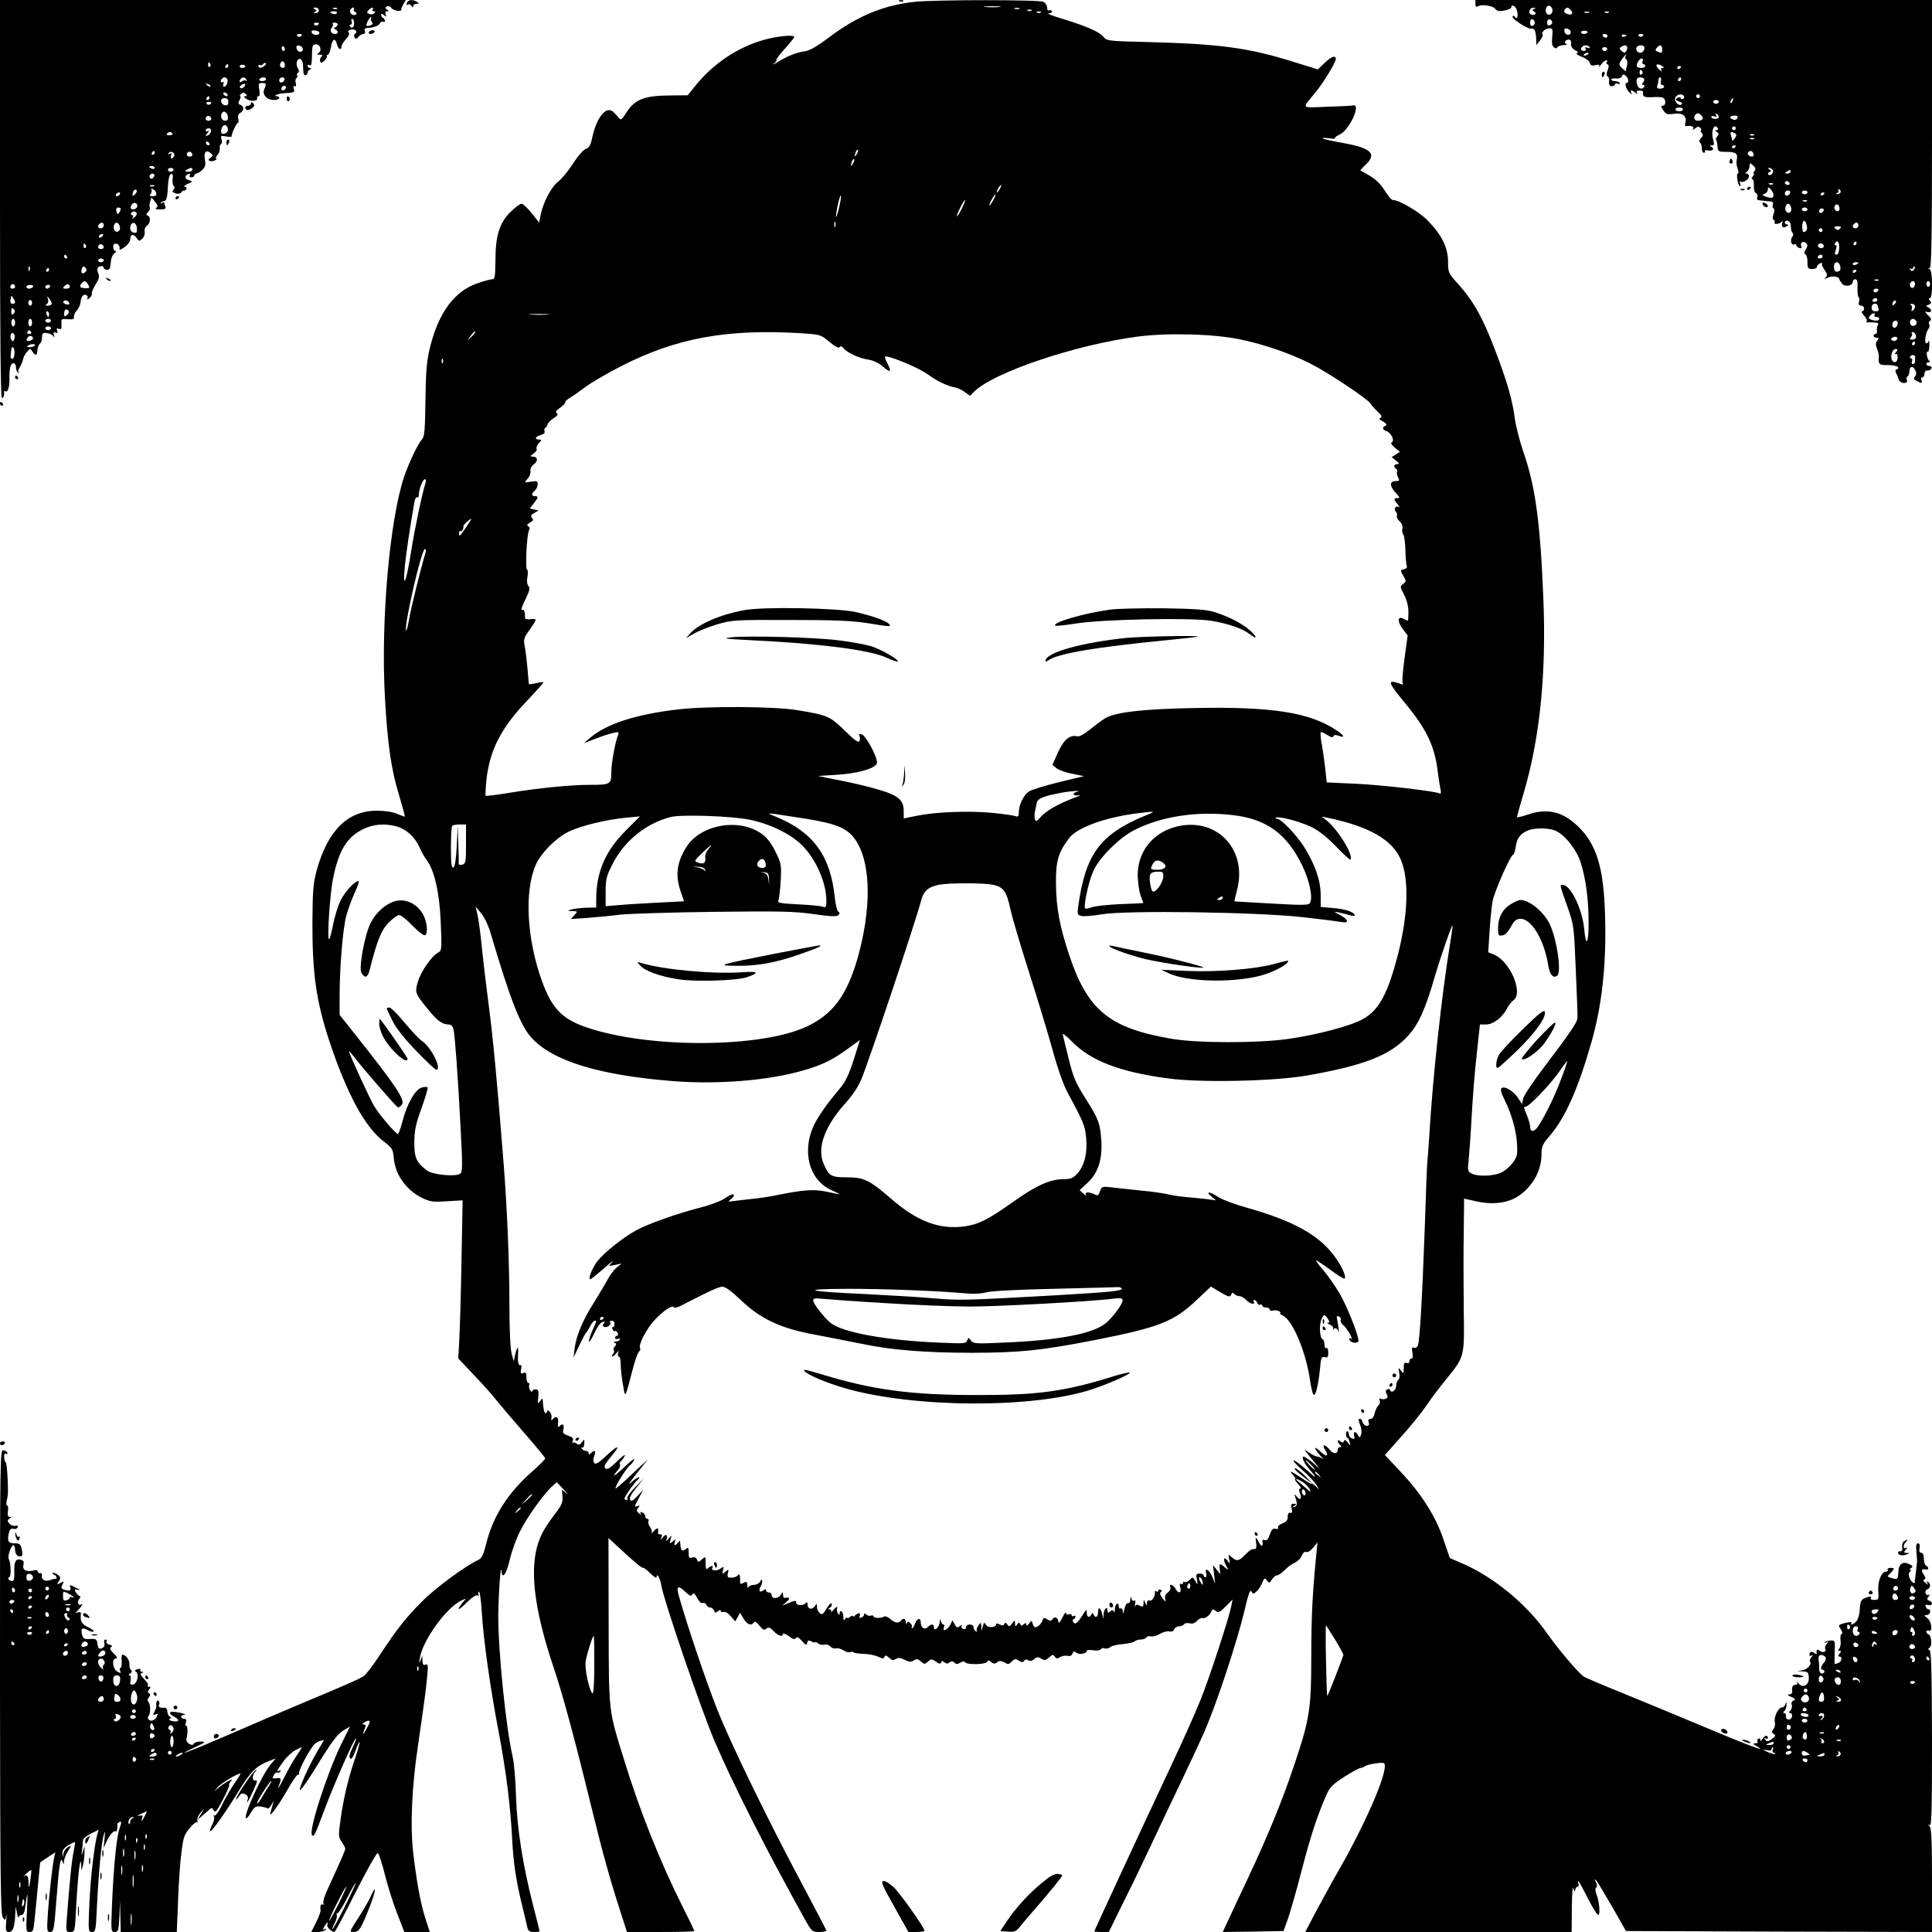 <?xml version="1.0" standalone="no"?>
<!DOCTYPE svg PUBLIC "-//W3C//DTD SVG 20010904//EN"
 "http://www.w3.org/TR/2001/REC-SVG-20010904/DTD/svg10.dtd">
<svg version="1.0" xmlns="http://www.w3.org/2000/svg"
 width="1024pt" height="1024pt" viewBox="0 0 1024 1024"
 preserveAspectRatio="xMidYMid meet">
<g transform="translate(0,1024) scale(0.1,-0.1)"
fill="#000000" stroke="none">
<path d="M0 9185 c0 -697 3 -1055 10 -1055 9 0 14 15 11 33 -1 5 3 6 8 3 12
-8 22 23 21 66 -1 56 6 83 21 83 8 0 14 -10 14 -24 0 -13 6 -25 13 -27 7 -1 8
0 3 2 -7 4 -5 14 3 27 8 12 16 31 18 42 2 11 11 29 21 40 17 19 19 19 28 3 12
-21 25 -24 26 -5 1 21 8 42 17 48 5 4 8 18 9 32 0 21 4 24 24 22 14 -1 30 -9
35 -16 7 -11 8 -9 4 5 -5 13 -2 17 8 13 11 -4 13 -1 9 10 -5 12 -2 15 9 10 13
-4 15 1 14 24 -2 29 -1 30 33 27 28 -2 35 0 33 13 -1 8 6 24 16 35 10 10 18
30 19 43 1 13 6 28 12 34 12 12 33 -1 24 -16 -4 -7 1 -6 10 2 10 8 16 19 14
25 -2 6 7 28 20 49 17 26 21 42 15 55 -5 9 -7 23 -5 30 6 14 33 16 33 2 0 -5
8 -10 18 -10 13 0 17 9 19 37 1 22 9 43 19 50 10 7 12 13 6 13 -7 0 -12 9 -12
21 0 14 5 19 18 17 9 -2 16 -11 16 -21 -2 -15 2 -14 27 4 16 11 29 29 29 39 0
28 17 33 33 10 14 -20 16 -20 32 -4 9 9 14 25 12 36 -3 10 2 24 11 31 20 14
22 49 5 54 -10 4 -9 8 2 20 8 8 13 19 9 24 -3 5 -2 19 2 31 l7 22 19 -24 c15
-18 16 -25 6 -31 -8 -6 -1 -9 21 -9 26 0 32 3 27 16 -3 9 -6 18 -6 20 0 3 -6
2 -12 -2 -8 -4 -10 -3 -5 2 5 5 14 9 20 9 7 0 13 19 15 45 4 73 8 94 20 98 7
2 10 -7 7 -27 -2 -17 1 -33 6 -37 6 -4 6 -11 -1 -19 -9 -10 -6 -15 11 -20 13
-4 24 -2 29 5 4 6 11 11 16 10 5 -1 10 3 12 9 2 6 -2 11 -10 12 -7 0 0 6 16
14 29 12 29 13 7 20 -23 7 -24 26 -1 33 7 3 10 0 6 -7 -4 -6 -1 -11 8 -11 9 0
16 5 16 10 0 6 5 10 10 10 6 0 20 9 32 19 16 16 19 27 14 55 -7 39 6 55 30 35
14 -12 14 -14 0 -25 -13 -9 -14 -13 -3 -17 8 -3 20 -1 28 4 8 5 10 9 5 9 -5 0
-2 8 6 18 9 9 14 25 13 34 -2 10 1 21 6 24 6 3 7 15 3 26 -6 19 -3 20 25 15
17 -4 30 -3 29 1 -3 10 26 72 34 72 3 0 4 10 1 21 -4 14 0 25 11 31 20 11 21
34 1 42 -13 4 -14 10 -5 26 6 11 7 20 3 20 -4 0 -2 5 5 12 9 9 15 9 24 0 9 -9
9 -12 -2 -12 -10 0 -8 -4 4 -13 22 -16 62 -15 59 2 -2 6 2 11 7 11 7 0 8 13 4
35 -5 31 -4 35 15 35 23 0 24 -4 11 -35 -11 -27 15 -55 52 -55 15 0 28 5 28
10 0 6 -5 10 -12 10 -23 0 2 13 29 15 66 5 65 4 60 25 -3 13 -1 18 6 13 6 -4
8 2 5 15 -4 12 -2 25 3 28 5 3 7 9 4 14 -3 5 -1 11 5 15 6 4 6 12 -2 24 -13
22 -3 55 15 48 6 -2 13 -17 13 -33 2 -50 4 -56 15 -52 6 2 10 7 9 12 -1 5 4
13 12 17 10 7 10 9 1 9 -7 0 -13 5 -13 11 0 5 4 7 10 4 11 -7 13 6 14 70 1 33
4 40 21 40 23 0 33 -34 13 -46 -10 -7 -8 -9 6 -9 15 0 17 -3 9 -11 -6 -6 -9
-17 -6 -24 3 -10 9 -10 22 3 10 9 16 20 14 25 -2 4 0 7 5 7 5 0 12 18 16 40 7
45 23 52 32 15 6 -26 24 -35 24 -11 0 7 11 25 24 39 15 16 20 29 14 35 -6 6
-2 11 11 15 23 6 40 -11 23 -22 -6 -4 -7 -12 -3 -19 6 -10 11 -10 21 3 7 8 19
15 26 15 8 0 11 6 8 15 -4 9 0 15 7 16 38 2 64 11 72 24 4 9 12 13 18 10 5 -4
9 -2 9 4 0 5 -4 13 -10 16 -5 3 -10 11 -10 17 0 6 6 6 15 -2 13 -11 14 -10 9
4 -4 10 -1 16 7 16 12 0 12 2 0 9 -10 7 -11 10 -1 16 8 5 18 2 25 -8 10 -14
56 -21 52 -7 -1 3 4 15 11 28 l13 22 -1076 0 -1075 0 0 -1055z m1690 1000 c0
-8 -8 -15 -17 -14 -13 0 -14 2 -4 6 11 5 11 7 0 14 -11 7 -10 9 4 9 9 0 17 -7
17 -15z m97 9 c-3 -3 -12 -4 -19 -1 -8 3 -5 6 6 6 11 1 17 -2 13 -5z m89 -3
c-4 -5 0 -11 6 -14 7 -2 10 -8 6 -12 -12 -13 -38 3 -32 20 3 8 10 15 16 15 5
0 7 -4 4 -9z m99 -1 c-3 -5 -1 -10 6 -10 9 0 10 -3 3 -10 -6 -6 -18 -8 -27 -4
-13 5 -14 9 -4 20 14 15 31 19 22 4z m-190 -20 c-3 -5 -12 -7 -20 -3 -21 7
-19 13 6 13 11 0 18 -4 14 -10z m182 -27 c-4 -3 -2 -12 3 -18 8 -9 6 -15 -6
-19 -9 -4 -19 -5 -21 -2 -6 5 16 46 24 46 3 0 3 -3 0 -7z m-90 -23 c2 -22 -12
-35 -22 -20 -3 5 -2 10 4 10 6 0 8 7 5 15 -4 8 -2 15 3 15 5 0 9 -9 10 -20z
m-187 -4 c0 -11 -19 -15 -25 -6 -3 5 1 10 9 10 9 0 16 -2 16 -4z m100 -5 c0
-5 -6 -12 -12 -15 -10 -5 -10 -7 0 -12 17 -8 15 -24 -2 -24 -21 0 -30 18 -17
34 6 7 8 16 4 19 -3 4 1 7 10 7 10 0 17 -4 17 -9z m-97 -46 c-4 -15 -36 -12
-41 3 -3 9 3 13 19 10 13 -1 23 -7 22 -13z m-93 -9 c0 -11 -19 -15 -25 -6 -3
5 1 10 9 10 9 0 16 -2 16 -4z m-90 -77 c0 -5 -4 -9 -8 -9 -5 0 -9 7 -9 15 0 8
4 12 9 9 4 -3 8 -9 8 -15z m95 1 c0 -22 -29 -18 -33 3 -3 14 1 18 15 15 10 -2
18 -10 18 -18z m-95 -86 c0 -14 -12 -19 -23 -8 -9 9 4 35 14 28 5 -3 9 -12 9
-20z m-395 7 c3 -5 2 -12 -3 -15 -5 -3 -9 1 -9 9 0 17 3 19 12 6z m285 -11
c-20 -13 -30 -12 -30 1 0 5 4 8 9 4 5 -3 13 0 16 6 4 5 10 8 13 4 4 -3 0 -10
-8 -15z m-190 0 c0 -5 -5 -10 -11 -10 -5 0 -7 5 -4 10 3 6 8 10 11 10 2 0 4
-4 4 -10z m90 -2 c0 -4 -7 -8 -15 -8 -8 0 -15 4 -15 8 0 5 7 9 15 9 8 0 15 -4
15 -9z m-96 -67 c8 -12 -4 -41 -16 -41 -6 0 -7 7 -4 16 3 8 2 12 -4 9 -11 -7
-14 8 -3 18 9 10 21 9 27 -2z m102 -3 c4 -7 4 -10 -1 -6 -4 4 -14 3 -22 -3
-13 -11 -19 2 -6 14 10 11 21 8 29 -5z m104 2 c0 -5 -9 -10 -21 -10 -11 0 -17
5 -14 10 3 6 13 10 21 10 8 0 14 -4 14 -10z m98 -2 c-6 -18 -28 -21 -28 -4 0
9 7 16 16 16 9 0 14 -5 12 -12z m-393 -36 c-3 -3 -11 0 -18 7 -9 10 -8 11 6 5
10 -3 15 -9 12 -12z m177 -4 c-6 -6 -15 -8 -19 -4 -4 4 -1 11 7 16 19 12 27 3
12 -12z m219 -11 c-13 -13 -26 -3 -16 12 3 6 11 8 17 5 6 -4 6 -10 -1 -17z
m-306 -27 c3 -5 2 -10 -4 -10 -5 0 -13 5 -16 10 -3 6 -2 10 4 10 5 0 13 -4 16
-10z m-95 -20 c0 -5 -5 -10 -11 -10 -5 0 -7 5 -4 10 3 6 8 10 11 10 2 0 4 -4
4 -10z m100 -21 c0 -14 -5 -19 -17 -17 -26 5 -29 38 -4 38 15 0 21 -6 21 -21z
m-90 -3 c0 -11 -19 -15 -25 -6 -3 5 1 10 9 10 9 0 16 -2 16 -4z m88 -74 c2
-14 -2 -22 -12 -22 -19 0 -29 17 -22 36 8 22 30 12 34 -14z m-88 -13 c0 -5 -7
-9 -15 -9 -15 0 -20 12 -9 23 8 8 24 -1 24 -14z m88 -52 c2 -10 -4 -20 -13
-23 -21 -9 -28 0 -20 26 8 24 28 22 33 -3z m-90 -14 c-2 -9 -10 -19 -18 -21
-13 -5 -13 -3 0 13 9 11 10 16 3 11 -7 -4 -13 -2 -13 3 0 6 7 11 16 11 9 0 14
-7 12 -17z m-204 -11 c2 -4 -4 -9 -15 -9 -11 -1 -17 2 -14 8 7 11 22 12 29 1z
m197 -55 c-1 -12 -15 -9 -19 4 -3 6 1 10 8 8 6 -3 11 -8 11 -12z m-291 -47 c0
-5 -5 -10 -11 -10 -5 0 -7 5 -4 10 3 6 8 10 11 10 2 0 4 -4 4 -10z m103 -16
c-3 -8 -9 -14 -14 -14 -4 0 -5 7 -2 17 5 12 3 14 -7 8 -8 -5 -11 -4 -6 3 9 16
36 3 29 -14z m97 5 c0 -5 -7 -9 -15 -9 -15 0 -20 12 -9 23 8 8 24 -1 24 -14z
m-200 -69 c0 -5 -7 -7 -15 -4 -8 4 -15 8 -15 10 0 2 7 4 15 4 8 0 15 -4 15
-10z m100 -10 c0 -5 -7 -10 -15 -10 -8 0 -15 5 -15 10 0 6 7 10 15 10 8 0 15
-4 15 -10z m100 0 c0 -5 -10 -10 -22 -10 -19 0 -20 2 -8 10 19 13 30 13 30 0z
m-202 -32 c-6 -18 -25 -21 -25 -3 0 8 7 15 15 15 7 0 12 -5 10 -12z m-1 -54
c-3 -3 -12 -4 -19 -1 -8 3 -5 6 6 6 11 1 17 -2 13 -5z m-98 -40 c-15 -18 -22
-13 -13 10 3 9 10 13 16 10 5 -3 4 -12 -3 -20z m109 3 c2 -12 -3 -17 -18 -17
-18 0 -20 3 -11 13 6 8 7 17 3 22 -4 4 0 6 8 3 8 -3 16 -12 18 -21z m-193 -7
c-3 -5 -11 -10 -16 -10 -6 0 -7 5 -4 10 3 6 11 10 16 10 6 0 7 -4 4 -10z m91
-69 c-10 -15 -37 -14 -33 2 3 18 20 28 31 17 4 -4 5 -13 2 -19z m-86 -8 c0 -5
-4 -14 -9 -21 -6 -10 -10 -9 -14 7 -3 14 0 21 9 21 8 0 14 -3 14 -7z m84 -22
c3 -5 -2 -15 -11 -22 -12 -10 -14 -10 -9 -1 4 7 2 12 -4 12 -6 0 -8 5 -5 10 8
12 22 13 29 1z m-174 -66 c0 -8 -7 -15 -15 -15 -16 0 -20 12 -8 23 11 12 23 8
23 -8z m84 -2 c9 -22 -10 -41 -25 -26 -13 13 -5 43 10 43 5 0 12 -8 15 -17z
m92 -15 c1 -20 -3 -24 -18 -21 -10 3 -18 13 -18 22 0 40 34 39 36 -1z m-181
-38 c-3 -5 -11 -10 -16 -10 -6 0 -7 5 -4 10 3 6 11 10 16 10 6 0 7 -4 4 -10z
m-90 -49 c3 -5 2 -12 -3 -15 -5 -3 -9 1 -9 9 0 17 3 19 12 6z m95 -12 c0 -5
-7 -9 -15 -9 -15 0 -20 12 -9 23 8 8 24 -1 24 -14z m-195 -49 c3 -5 1 -10 -4
-10 -6 0 -11 5 -11 10 0 6 2 10 4 10 3 0 8 -4 11 -10z m195 -20 c0 -5 -7 -10
-15 -10 -8 0 -15 5 -15 10 0 6 7 10 15 10 8 0 15 -4 15 -10z m-393 -52 c-3 -8
-6 -5 -6 6 -1 11 2 17 5 13 3 -3 4 -12 1 -19z m295 -10 c-15 -15 -26 -4 -18
18 5 13 9 15 18 6 9 -9 9 -15 0 -24z m-192 12 c0 -5 -5 -10 -11 -10 -5 0 -7 5
-4 10 3 6 8 10 11 10 2 0 4 -4 4 -10z m207 -78 c9 -15 8 -19 -5 -19 -34 -2
-45 6 -32 22 16 20 23 19 37 -3z m-387 -13 c0 -5 -7 -9 -15 -9 -9 0 -12 6 -9
15 6 15 24 11 24 -6z m290 0 c0 -5 -9 -9 -20 -9 -17 0 -19 2 -8 14 13 14 28
12 28 -5z m-195 1 c-3 -5 -13 -10 -21 -10 -8 0 -14 5 -14 10 0 6 9 10 21 10
11 0 17 -4 14 -10z m90 0 c-3 -5 -10 -10 -16 -10 -5 0 -9 5 -9 10 0 6 7 10 16
10 8 0 12 -4 9 -10z m-185 -82 c0 -5 -6 -8 -14 -8 -8 0 -13 8 -11 18 2 9 4 19
4 22 2 7 21 -23 21 -32z m194 -10 c-3 -5 -13 -8 -22 -8 -13 0 -14 2 -4 8 7 5
10 16 6 28 -6 18 -6 18 9 -1 8 -11 13 -23 11 -27z m-104 7 c0 -8 -4 -15 -10
-15 -5 0 -10 7 -10 15 0 8 5 15 10 15 6 0 10 -7 10 -15z m197 -2 c3 -7 -4 -9
-16 -6 -12 3 -18 9 -15 15 7 11 26 6 31 -9z m-295 -55 c-9 -9 -12 -7 -12 12 0
19 3 21 12 12 9 -9 9 -15 0 -24z m292 13 c3 -5 -1 -14 -9 -21 -13 -10 -15 -9
-15 9 0 21 14 28 24 12z m-104 -16 c0 -8 -2 -15 -4 -15 -2 0 -6 7 -10 15 -3 8
-1 15 4 15 6 0 10 -7 10 -15z m-180 -45 c0 -11 -4 -20 -10 -20 -5 0 -10 9 -10
20 0 11 5 20 10 20 6 0 10 -9 10 -20z m90 0 c0 -11 -4 -20 -10 -20 -5 0 -10 9
-10 20 0 11 5 20 10 20 6 0 10 -9 10 -20z m100 10 c0 -5 -7 -10 -15 -10 -8 0
-15 5 -15 10 0 6 7 10 15 10 8 0 15 -4 15 -10z m0 -40 c0 -5 -7 -10 -15 -10
-8 0 -15 5 -15 10 0 6 7 10 15 10 8 0 15 -4 15 -10z m-105 -20 c3 -5 -1 -10
-10 -10 -9 0 -13 5 -10 10 3 6 8 10 10 10 2 0 7 -4 10 -10z m-89 -37 c-6 -14
-9 -15 -16 -4 -11 19 -1 46 13 32 5 -5 7 -18 3 -28z m98 8 c3 -5 -1 -12 -10
-15 -20 -8 -29 -1 -19 13 8 13 22 14 29 2z m10 -43 c-3 -4 -15 -8 -27 -8 -15
0 -18 3 -9 8 17 11 43 11 36 0z m-107 -40 c-1 -18 -6 -32 -12 -30 -5 1 -10 7
-9 12 1 6 2 19 3 30 2 34 19 22 18 -12z"/>
<path d="M2156 10224 c-4 -9 -2 -13 5 -8 6 4 15 0 20 -7 6 -10 9 -11 9 -1 0 6
8 12 18 12 14 0 15 2 2 10 -22 15 -47 12 -54 -6z"/>
<path d="M4768 10233 c7 -3 16 -2 19 1 4 3 -2 6 -13 5 -11 0 -14 -3 -6 -6z"/>
<path d="M4845 10230 c-163 -18 -301 -75 -451 -188 -65 -49 -103 -71 -130 -74
-43 -6 -91 -25 -144 -58 -19 -12 -27 -15 -18 -7 10 7 16 16 13 19 -3 2 18 30
45 60 28 31 50 59 50 62 0 13 -90 5 -160 -15 -141 -39 -273 -128 -369 -249
l-36 -45 -100 -1 c-129 -1 -182 -22 -224 -89 -27 -42 -30 -45 -43 -28 -7 10
-21 24 -30 32 -38 29 -86 -33 -109 -138 -8 -40 -16 -54 -35 -61 -13 -5 -44
-40 -68 -79 -25 -38 -60 -81 -79 -95 -36 -28 -80 -113 -92 -178 l-7 -38 -40
50 c-22 28 -46 50 -54 50 -8 0 -34 -20 -59 -44 -58 -58 -79 -126 -79 -258 -1
-82 -3 -98 -16 -98 -9 0 -44 -9 -78 -21 -124 -42 -208 -156 -254 -345 -17 -72
-21 -125 -23 -276 -2 -153 -5 -191 -17 -205 -24 -27 -68 -120 -95 -197 -78
-230 -125 -769 -103 -1168 14 -251 33 -385 75 -522 18 -61 32 -112 31 -114 -2
-1 -20 5 -42 15 -24 10 -65 16 -106 16 -156 0 -261 -105 -320 -318 -18 -69
-21 -107 -22 -270 -1 -275 20 -422 90 -634 93 -279 188 -455 288 -531 44 -34
49 -41 53 -86 7 -88 63 -168 146 -211 47 -23 59 -25 135 -20 l84 5 -6 -327
c-3 -179 -9 -368 -12 -419 l-5 -92 83 -88 c46 -48 99 -107 118 -132 19 -24 86
-103 148 -174 61 -70 112 -132 112 -136 0 -4 -31 -36 -69 -69 -132 -117 -209
-239 -245 -387 -14 -56 -23 -74 -41 -82 -68 -31 -229 -150 -297 -219 -89 -89
-134 -147 -225 -285 -35 -54 -73 -104 -86 -112 -26 -17 -97 -48 -327 -144 -91
-38 -265 -113 -387 -166 -213 -92 -305 -126 -178 -66 56 26 58 29 28 29 -17 1
-33 -5 -36 -11 -6 -17 -43 5 -39 23 8 32 7 77 -1 72 -5 -3 -6 4 -2 16 5 15 2
21 -9 21 -9 0 -16 5 -16 10 0 6 5 10 12 10 23 0 1 10 -35 15 -42 7 -49 -5 -12
-25 30 -16 24 -29 -11 -22 -16 3 -21 7 -14 12 9 6 9 9 1 11 -7 3 -13 14 -14
27 0 12 -6 21 -12 21 -26 -3 -37 2 -32 16 4 8 2 17 -3 20 -9 6 -14 -8 -11 -28
1 -4 -4 -17 -10 -29 -10 -18 -9 -20 5 -15 14 6 15 3 6 -13 -11 -21 -35 -27
-44 -11 -3 4 -3 11 1 15 11 11 12 60 1 73 -7 9 -7 17 1 27 9 10 9 16 1 21 -8
5 -8 11 1 21 9 11 9 14 -1 14 -8 0 -11 3 -7 6 3 4 1 12 -6 20 -35 39 -37 42
-24 47 9 4 9 6 -1 6 -7 1 -11 5 -8 10 4 5 -3 7 -15 4 -13 -4 -17 -8 -9 -13 19
-11 8 -64 -14 -68 -15 -3 -18 1 -14 22 3 15 1 26 -6 26 -6 0 -4 5 4 10 10 7
11 13 5 18 -6 4 -10 18 -9 32 1 22 -19 49 -37 50 -4 0 -6 -16 -4 -35 1 -19 -2
-35 -6 -35 -5 0 -6 -7 -2 -16 5 -14 3 -14 -16 -3 -25 16 -30 69 -6 69 9 0 6 9
-12 26 -19 19 -23 28 -14 34 9 5 6 9 -9 13 -12 3 -19 10 -15 16 3 6 1 11 -6
11 -6 0 -9 -8 -6 -19 3 -12 -1 -22 -11 -26 -18 -7 -21 -5 -26 26 -3 21 -8 24
-39 22 -30 -2 -36 1 -42 24 -8 33 0 39 30 23 14 -7 28 -11 31 -7 4 3 -10 14
-30 23 -34 17 -42 32 -37 71 1 8 -5 10 -16 7 -10 -3 -14 -2 -8 3 17 14 40 47
28 40 -17 -11 -27 11 -13 28 7 8 8 15 4 15 -5 0 -15 9 -21 19 -10 17 -9 18 10
15 13 -2 15 -1 7 2 -8 4 -24 11 -34 17 -16 8 -18 6 -13 -7 7 -17 -8 -21 -37
-10 -12 5 -13 10 -5 26 10 18 9 18 -11 8 -19 -10 -20 -10 -8 9 11 18 10 23 -7
35 -11 8 -22 12 -25 9 -3 -3 1 -8 8 -10 13 -5 17 -24 5 -21 -5 0 -16 -2 -25
-6 -25 -11 -49 0 -46 21 2 10 -2 17 -9 15 -7 -1 -13 3 -13 9 0 7 -10 9 -24 5
-37 -9 -58 3 -52 29 4 17 1 24 -14 28 -27 7 -36 -10 -34 -65 1 -34 -2 -48 -11
-48 -8 0 -17 5 -20 10 -3 6 -2 10 4 10 11 0 9 80 -3 98 -7 12 13 72 25 72 5 0
9 -11 9 -25 0 -14 7 -28 15 -32 23 -8 28 1 20 36 -5 26 -11 31 -35 31 -36 0
-42 9 -34 50 5 24 11 30 25 27 10 -3 20 1 23 8 3 8 -2 11 -13 8 -10 -2 -24 3
-31 12 -12 14 -12 18 1 26 11 7 11 9 0 9 -9 0 -12 9 -9 30 3 16 1 30 -4 30 -5
0 -5 12 -2 28 8 31 8 53 3 140 -2 34 -6 62 -9 62 -3 0 -7 11 -8 26 -1 14 2 23
8 19 6 -3 10 -2 10 3 0 5 -9 12 -20 15 -20 5 -20 0 -20 -1226 1 -1039 3 -1235
15 -1250 13 -18 14 -17 18 10 2 15 3 2 0 -30 -4 -51 -2 -57 15 -57 21 0 31 30
33 99 l2 36 7 -35 c4 -19 8 -29 9 -22 0 6 7 12 15 12 10 0 17 15 20 43 12 92
14 88 9 -21 -6 -108 -5 -112 14 -112 18 0 21 8 26 63 4 34 12 117 18 184 l12
122 40 27 40 26 -7 -33 c-11 -60 -24 -181 -32 -286 -6 -98 -6 -103 13 -103 17
0 20 13 31 158 15 196 22 244 33 217 7 -20 8 -20 8 0 1 11 10 35 21 53 20 32
20 33 1 22 -11 -5 -22 -20 -24 -32 l-4 -23 -2 23 c-1 15 9 28 31 42 18 10 34
18 35 16 2 -2 -1 -23 -6 -47 -10 -42 -23 -171 -36 -347 -6 -82 -6 -82 18 -82
24 0 24 1 31 138 9 162 22 276 26 222 l2 -35 8 30 c4 17 8 46 8 65 l0 35 -9
-30 c-7 -26 -8 -25 -4 10 3 22 5 46 5 52 0 7 19 22 41 34 l42 21 -7 -24 c-16
-58 -36 -226 -42 -365 -7 -150 -6 -153 14 -153 19 0 20 8 26 138 9 180 24 340
36 377 8 25 8 22 4 -20 l-5 -50 15 33 c18 38 41 64 50 55 5 -6 10 19 8 39 -1
3 5 8 12 11 11 4 11 -1 0 -33 -16 -46 -31 -193 -40 -397 -6 -150 -6 -153 14
-153 19 0 21 7 25 83 l3 82 2 -82 2 -83 148 0 149 0 7 168 c3 92 11 207 18
255 9 76 15 94 43 127 18 22 36 36 39 32 4 -3 5 0 2 8 -3 8 4 26 15 40 l21 25
-17 -30 -18 -30 24 20 c13 11 30 26 38 33 12 12 16 11 24 -3 8 -15 16 -5 48
56 21 40 36 75 34 77 -3 3 1 12 8 20 10 13 9 14 -13 2 -14 -7 -36 -22 -50 -34
l-25 -21 20 24 c17 19 103 71 119 71 3 0 -11 -24 -32 -53 -20 -30 -50 -81 -66
-115 -16 -34 -34 -58 -39 -55 -6 3 -7 1 -3 -5 4 -6 0 -25 -9 -43 -9 -17 -14
-33 -12 -35 7 -7 83 100 155 218 64 103 91 129 168 158 l26 10 -27 -31 c-46
-55 -146 -272 -131 -286 3 -3 15 10 26 30 18 30 25 35 52 32 17 -3 33 -7 36
-10 3 -3 12 5 19 17 l14 23 -7 -25 c-4 -14 -9 -32 -11 -40 -9 -31 47 46 92
126 26 46 51 82 56 78 5 -3 7 1 4 8 -2 7 15 46 38 87 31 55 49 76 68 82 l27 7
-34 -57 c-47 -79 -107 -214 -93 -209 6 2 42 53 79 113 91 148 119 186 155 206
l30 18 -47 -95 c-77 -159 -174 -461 -154 -481 10 -11 15 0 65 133 52 139 161
387 168 380 2 -2 -6 -24 -19 -50 -15 -31 -19 -49 -12 -56 7 -7 16 7 28 40 10
28 20 49 22 47 2 -2 -7 -37 -21 -78 -38 -109 -63 -215 -79 -326 -13 -93 -13
-99 5 -125 10 -15 19 -31 19 -36 0 -9 -14 -42 -96 -221 -14 -30 -23 -60 -20
-68 3 -8 1 -11 -4 -8 -10 6 -14 -7 -11 -32 1 -7 -10 -35 -24 -63 l-25 -50 34
0 c19 0 38 5 42 12 5 7 3 8 -5 3 -10 -6 -11 -3 -2 14 7 11 14 21 17 21 3 0 2
-5 -1 -11 -7 -10 21 -38 37 -39 5 0 55 95 113 211 59 116 111 209 117 207 6
-2 23 -53 38 -114 15 -60 44 -153 65 -206 l38 -98 67 0 68 0 -24 74 c-26 82
-47 199 -65 356 -15 138 -6 340 26 555 36 249 42 293 49 369 6 59 5 68 -9 63
-11 -5 -15 1 -16 21 l-1 27 -9 -25 c-7 -21 -8 -19 -4 10 14 93 136 264 217
305 29 14 30 14 16 -2 -46 -54 -31 -55 21 -2 24 24 46 37 52 33 7 -4 9 -3 5 4
-3 6 -2 13 2 16 5 3 12 -47 16 -112 8 -141 45 -404 91 -642 37 -195 61 -385
70 -564 6 -120 21 -219 55 -356 10 -41 21 -87 24 -102 5 -23 12 -28 36 -28 17
0 30 2 30 4 0 2 -16 65 -35 140 -55 213 -85 411 -90 576 -2 80 -10 174 -18
210 -36 156 -77 563 -76 750 1 115 14 286 17 232 4 -47 27 -14 44 62 10 43 34
110 54 149 36 73 121 192 168 237 l27 24 37 -39 c20 -22 26 -30 14 -20 l-24
20 3 -36 c3 -30 -4 -47 -37 -90 -61 -81 -82 -119 -99 -184 -36 -141 -7 -347
90 -635 47 -138 116 -395 205 -760 56 -228 93 -361 147 -528 l36 -112 179 0
c98 0 178 2 178 5 0 3 -26 58 -59 123 -123 245 -231 516 -314 787 -83 269 -80
238 -81 732 l-1 441 50 -46 c90 -84 124 -112 134 -112 5 0 23 -14 40 -31 17
-17 31 -25 31 -19 0 28 19 -4 25 -43 12 -76 211 -658 281 -822 95 -224 283
-595 477 -942 39 -71 42 -73 79 -73 21 0 38 3 38 8 -1 4 -53 104 -116 222
-192 359 -388 762 -462 948 -59 149 -156 435 -203 600 -16 55 -6 63 32 26 24
-23 32 -26 38 -15 7 11 13 6 26 -18 10 -20 22 -31 30 -27 7 2 16 -2 19 -10 3
-8 12 -14 20 -14 7 0 17 -7 20 -16 5 -13 9 -14 21 -4 10 8 15 9 15 2 0 -6 7
-9 15 -6 8 4 24 -6 38 -22 l24 -28 13 23 12 23 19 -31 c19 -32 42 -40 55 -20
4 7 15 1 29 -17 18 -23 25 -26 37 -16 12 9 19 7 38 -13 24 -26 50 -33 50 -15
0 6 14 0 31 -12 22 -17 32 -19 38 -10 5 9 14 4 31 -15 21 -24 25 -25 28 -11 3
14 7 16 23 8 10 -6 19 -8 19 -4 0 3 7 1 15 -6 8 -7 24 -10 35 -7 10 3 25 -2
31 -10 7 -8 21 -12 30 -10 10 3 27 -2 39 -10 11 -8 27 -12 34 -10 8 3 17 3 21
-1 4 -4 28 -7 53 -8 26 0 60 -7 76 -15 24 -11 30 -11 34 -1 3 10 9 9 24 -4 15
-14 23 -16 36 -7 13 8 24 7 46 -4 24 -12 34 -13 49 -4 15 10 22 9 38 -5 18
-16 20 -16 37 -1 17 15 20 15 42 0 17 -12 25 -14 28 -4 3 9 7 9 18 0 10 -8 18
-8 27 0 10 8 17 7 25 -1 10 -10 17 -10 32 0 12 7 21 8 25 2 9 -15 112 -13 118
3 3 9 7 9 20 -2 13 -10 20 -11 31 -2 11 9 20 9 35 2 25 -14 27 -14 45 4 13 13
19 14 36 3 16 -10 22 -10 28 -1 5 8 13 9 22 3 10 -6 20 -4 31 6 14 13 21 13
37 3 18 -11 24 -10 42 6 18 16 23 17 30 5 8 -12 13 -13 29 -3 10 6 28 9 38 7
13 -4 23 0 27 11 5 14 9 15 21 5 15 -12 55 -5 55 10 0 5 15 6 34 3 19 -3 36
-1 40 5 4 6 13 9 21 5 9 -3 22 0 30 7 8 7 38 14 67 16 29 3 57 9 62 14 6 6 20
10 32 10 13 0 26 5 30 11 3 6 14 9 24 6 10 -3 32 3 48 13 17 10 39 16 50 13
12 -3 22 1 25 11 4 9 15 16 26 16 11 0 23 5 27 11 3 6 16 8 29 5 15 -4 28 1
40 13 9 11 23 17 30 15 13 -5 40 17 47 38 4 10 8 10 21 0 14 -12 21 -9 53 23
l37 37 -7 -35 c-12 -62 -112 -369 -161 -492 -26 -66 -99 -230 -163 -365 -157
-334 -402 -863 -402 -867 0 -1 17 -3 38 -3 l39 0 80 163 c45 89 110 225 146
302 36 77 102 217 147 310 45 94 106 224 135 290 63 144 172 475 211 638 20
88 30 114 37 102 8 -15 10 -15 27 0 10 9 24 30 30 46 11 26 14 28 25 12 12
-15 14 -15 26 5 8 12 20 22 27 22 7 0 25 12 40 27 15 16 39 34 55 40 15 7 32
24 37 38 6 15 15 23 23 19 9 -3 24 7 37 23 l23 28 -7 -70 c-20 -209 -26 -323
-26 -538 0 -275 -9 -330 -89 -568 -68 -203 -141 -379 -256 -624 -26 -55 -65
-137 -86 -183 l-38 -82 161 2 161 3 25 70 c13 39 46 153 72 255 46 177 85 296
131 398 17 39 33 55 95 95 41 26 80 47 87 47 7 0 17 4 22 9 6 4 31 11 58 15
43 5 47 4 47 -15 0 -68 -112 -321 -240 -544 -32 -55 -85 -153 -120 -217 l-62
-118 706 0 706 0 1 128 c1 79 4 118 9 102 5 -17 8 -19 9 -7 1 9 6 17 12 17 6
0 9 7 5 15 -3 8 -3 15 -1 15 3 0 25 -40 50 -90 25 -49 50 -90 56 -90 12 0 6
71 -10 112 -6 17 -7 29 -1 33 6 4 6 14 -1 28 -8 15 -8 19 0 12 6 -6 44 -69 85
-140 l74 -130 811 -3 811 -2 0 273 c0 205 -3 276 -12 286 -11 11 -10 13 0 7
10 -6 12 85 12 458 -1 354 -4 466 -13 470 -9 3 -9 6 0 13 15 10 10 66 -6 71
-6 2 -11 8 -11 14 0 6 6 8 14 5 21 -8 14 50 -9 67 -18 14 -18 15 -2 16 17 0
25 30 8 30 -5 0 -11 6 -14 14 -4 10 0 12 14 9 22 -6 26 15 4 23 -13 5 -13 9
-3 22 8 10 8 13 2 9 -7 -4 -15 0 -18 8 -3 9 1 18 9 21 18 7 20 30 3 40 -7 5
-8 3 -3 -7 7 -11 5 -11 -9 1 -12 9 -14 16 -7 18 9 3 7 11 -4 28 -15 23 -10 30
18 25 12 -2 8 17 -5 21 -6 2 -11 18 -11 36 0 20 -5 32 -14 32 -9 0 -12 8 -9
25 3 16 0 25 -8 25 -9 0 -12 -12 -9 -42 2 -24 4 -47 4 -53 -3 -29 -10 -91 -11
-95 -1 -3 -2 -8 -1 -12 3 -18 -17 -6 -27 16 -7 17 -7 27 1 35 6 6 7 11 2 11
-6 0 -4 4 4 9 11 7 10 11 -6 19 -35 19 -59 5 -61 -36 -3 -45 -3 -45 -37 -36
-15 4 -23 9 -18 13 4 3 14 14 22 23 12 16 11 18 -8 18 -12 0 -19 -5 -16 -10 3
-6 -1 -10 -9 -10 -24 0 -44 -50 -41 -102 3 -45 2 -48 -21 -48 -16 0 -23 4 -18
11 4 8 -1 9 -17 4 -35 -11 -39 -17 -42 -66 -1 -24 -9 -52 -17 -61 -15 -18 -36
-25 -26 -9 3 5 -12 4 -34 -1 -38 -10 -39 -11 -23 -34 8 -13 11 -24 5 -24 -6 0
-9 -14 -7 -32 3 -17 0 -38 -6 -45 -9 -10 -8 -13 1 -13 10 0 10 -3 0 -15 -9
-10 -9 -15 -1 -15 17 0 13 -27 -5 -34 -9 -3 -17 -6 -19 -6 -2 0 -2 28 -1 63 3
59 2 63 -20 62 -12 0 -26 -4 -31 -9 -5 -6 -2 -6 7 -1 13 8 13 6 2 -8 -8 -9
-11 -21 -8 -26 10 -15 -13 -24 -29 -11 -14 12 -20 7 -16 -14 1 -5 -4 -4 -12 2
-14 12 -27 7 -27 -10 0 -5 6 -6 13 -2 8 5 7 2 -2 -9 -8 -10 -11 -20 -8 -24 13
-12 -14 -42 -40 -46 l-28 -4 30 -2 c26 -1 30 -5 32 -31 3 -40 -31 -61 -54 -33
-8 10 -12 12 -8 5 4 -7 0 -12 -9 -12 -15 0 -20 -11 -17 -38 1 -6 -6 -12 -16
-13 -12 0 -9 -5 11 -13 22 -10 25 -14 12 -19 -9 -4 -13 -13 -10 -22 4 -8 1
-22 -6 -30 -10 -11 -10 -15 0 -15 6 0 10 -8 8 -17 -4 -23 -33 -23 -32 0 1 9
-3 17 -9 17 -7 0 -7 4 1 12 7 7 11 21 11 32 -1 17 -2 18 -6 4 -2 -10 -11 -18
-18 -18 -20 0 -45 -52 -38 -79 3 -11 -1 -28 -8 -37 -10 -13 -10 -17 2 -24 11
-8 11 -12 -6 -24 -24 -19 -32 -19 -41 -4 -4 7 -3 8 4 4 7 -4 12 -2 12 3 0 17
-18 13 -29 -6 -6 -11 -11 -13 -11 -5 0 7 -5 10 -10 7 -6 -4 -8 -11 -5 -16 4
-5 -2 -9 -12 -9 -14 -1 -13 -4 7 -15 69 -39 -41 2 -340 128 -124 52 -298 124
-387 160 -89 36 -173 72 -186 79 -26 14 -134 141 -201 236 -105 149 -276 290
-436 361 l-76 33 -34 100 c-41 122 -118 243 -230 361 l-80 85 57 64 c79 87
133 154 173 212 18 28 62 85 97 128 96 118 95 116 91 367 -1 119 -2 300 0 402
l2 186 63 -14 c75 -18 150 -12 203 15 85 44 143 137 144 229 0 46 4 57 44 103
82 96 149 245 220 493 57 199 81 416 73 676 -7 258 -47 383 -151 478 -80 74
-160 90 -263 54 -29 -10 -53 -15 -53 -12 0 3 18 69 41 146 82 286 115 622 99
1013 -16 400 -42 594 -106 777 -19 55 -39 134 -45 175 -13 101 -41 198 -107
370 -63 166 -114 256 -192 343 -54 59 -55 62 -55 121 -1 75 -34 142 -109 218
-45 46 -151 108 -184 108 -7 0 -26 23 -43 50 -20 33 -47 59 -77 77 -26 15 -49
28 -51 29 -2 2 8 13 22 26 67 61 39 92 -109 119 -59 10 -110 22 -113 25 -3 4
11 4 33 1 21 -3 36 -3 32 0 -3 4 7 12 23 19 53 22 119 168 71 155 -8 -2 -71
-5 -139 -7 -140 -5 -133 -14 -59 76 44 54 108 159 108 177 0 22 -23 14 -60
-21 l-35 -34 -139 43 c-231 72 -383 92 -761 102 -212 5 -220 6 -237 28 -20 26
-92 57 -223 97 -49 15 -80 27 -67 27 13 1 20 5 17 11 -4 6 -11 8 -16 5 -5 -4
-9 3 -9 14 0 11 -9 25 -19 31 -23 12 -575 12 -686 0z m453 -27 c-21 -2 -55 -2
-75 0 -21 2 -4 4 37 4 41 0 58 -2 38 -4z m105 -10 c-7 -2 -19 -2 -25 0 -7 3
-2 5 12 5 14 0 19 -2 13 -5z m64 -9 c-3 -3 -12 -4 -19 -1 -8 3 -5 6 6 6 11 1
17 -2 13 -5z m50 -10 c-3 -3 -12 -4 -19 -1 -8 3 -5 6 6 6 11 1 17 -2 13 -5z
m-976 -751 c-12 -20 -14 -14 -5 12 4 9 9 14 11 11 3 -2 0 -13 -6 -23z m-20
-50 c-12 -20 -14 -14 -5 12 4 9 9 14 11 11 3 -2 0 -13 -6 -23z m779 -133 c-6
-11 -13 -20 -16 -20 -2 0 0 9 6 20 6 11 13 20 16 20 2 0 0 -9 -6 -20z m-854
-106 c-8 -32 -15 -51 -15 -42 -1 23 22 123 26 111 2 -5 -3 -36 -11 -69z m819
46 c-9 -16 -18 -30 -21 -30 -2 0 2 14 11 30 9 17 18 30 21 30 2 0 -2 -13 -11
-30z m-167 -45 c-12 -24 -23 -43 -26 -41 -4 5 36 86 43 86 3 0 -5 -20 -17 -45z
m-671 -97 c-3 -7 -5 -2 -5 12 0 14 2 19 5 13 2 -7 2 -19 0 -25z m-1524 -465
c-23 -2 -64 -2 -90 0 -26 2 -7 3 42 3 50 0 71 -1 48 -3z m-402 -116 l-24 -22
19 27 c10 14 21 24 23 22 3 -3 -6 -15 -18 -27z m1742 17 c105 -7 107 -7 153
-46 30 -25 50 -35 54 -28 5 7 11 6 20 -5 21 -25 83 -54 132 -61 26 -4 56 -18
77 -36 39 -35 48 -31 27 11 -9 16 -16 34 -16 39 0 17 175 -54 227 -92 53 -38
103 -62 147 -70 14 -3 38 -14 51 -25 l26 -19 22 22 c102 102 538 249 867 292
161 21 411 14 548 -16 123 -26 257 -72 363 -125 93 -46 308 -189 323 -214 5
-9 22 -28 38 -43 20 -18 24 -28 16 -32 -8 -4 -9 -8 -3 -11 30 -16 40 -27 28
-32 -19 -7 -16 -21 5 -28 25 -7 46 -52 29 -59 -8 -3 -2 -13 15 -28 l28 -23
-22 -14 -22 -14 23 -18 c18 -15 19 -19 7 -19 -18 0 -22 -15 -6 -25 6 -4 8 -10
5 -15 -3 -5 -1 -19 5 -30 9 -18 8 -20 -15 -20 -31 0 -30 -28 5 -65 19 -21 21
-25 7 -25 -22 0 -21 -8 1 -33 9 -11 12 -17 5 -14 -15 10 -28 -12 -15 -25 6 -6
8 -16 6 -22 -3 -7 4 -20 15 -30 11 -10 17 -25 14 -37 -3 -10 -1 -25 5 -32 5
-6 10 -45 11 -86 1 -41 5 -79 8 -84 3 -4 -4 -11 -16 -14 -20 -5 -20 -6 -3 -35
16 -28 16 -30 -1 -43 -18 -13 -17 -15 5 -57 14 -27 23 -61 23 -90 0 -27 -1
-48 -3 -48 -2 0 -12 5 -23 10 -32 18 -34 -14 -4 -54 l26 -34 -16 -117 c-9 -64
-14 -124 -11 -132 4 -10 2 -13 -6 -10 -80 30 -77 16 26 -108 105 -128 149
-218 165 -345 6 -47 14 -96 17 -108 2 -13 1 -21 -4 -18 -19 12 -309 46 -448
52 l-152 7 -7 66 c-4 36 -12 96 -19 134 -7 37 -9 67 -4 67 5 0 21 -8 35 -17
19 -12 28 -14 30 -6 3 8 12 9 29 3 34 -13 30 1 -9 27 -142 97 -346 129 -764
120 -261 -5 -404 -21 -462 -52 -14 -8 -50 -34 -79 -58 -32 -26 -61 -43 -71
-40 -40 10 -72 -16 -103 -84 l-30 -67 22 -18 c12 -9 49 -23 83 -29 l62 -13
-133 -32 c-73 -18 -145 -40 -158 -49 -29 -19 -54 -71 -54 -111 0 -21 -4 -25
-17 -20 -10 4 -67 12 -128 18 -122 11 -294 5 -397 -16 l-68 -14 0 39 c0 59
-30 84 -135 114 -49 15 -142 37 -205 49 l-115 23 95 6 c119 7 214 35 218 63 4
29 -59 148 -82 152 -12 3 -16 0 -11 -8 4 -6 4 -18 1 -27 -5 -12 -23 0 -79 55
-80 77 -89 81 -252 108 -120 20 -476 22 -630 4 -224 -26 -378 -76 -465 -149
l-35 -30 60 23 c33 13 75 27 94 31 30 7 33 5 27 -11 -16 -40 -36 -151 -36
-200 0 -61 -5 -64 -115 -64 -100 0 -269 -17 -418 -41 -70 -12 -130 -19 -133
-17 -2 3 0 44 5 91 18 153 78 270 214 412 48 51 87 95 87 98 0 3 -17 1 -37 -4
-21 -4 -38 -7 -39 -6 -1 1 -5 38 -8 82 -4 44 -10 98 -15 120 -7 36 -4 45 26
86 18 26 33 50 33 54 0 4 -13 5 -29 3 -16 -2 -28 1 -28 6 0 34 -4 48 -16 43
-7 -2 0 21 17 54 23 47 26 62 17 73 -8 9 -10 28 -5 50 3 20 2 36 -2 36 -11 0
-2 190 10 209 5 8 4 16 -4 21 -9 6 -7 11 9 20 17 9 20 14 11 25 -9 11 -6 16
12 26 l23 13 -23 5 -24 6 21 27 c25 31 26 38 6 38 -8 0 -15 4 -15 9 0 5 7 14
15 21 8 7 15 21 15 33 0 17 -5 19 -36 14 -36 -6 -36 -6 -18 15 11 11 17 29 16
41 -3 12 5 27 19 37 23 18 19 40 -9 40 -13 0 -12 3 6 16 12 8 20 20 16 25 -3
6 2 19 12 30 16 17 16 19 1 19 -26 0 -20 17 9 24 17 5 24 12 20 21 -2 7 -1 15
4 17 5 2 10 10 12 18 2 8 16 23 32 33 21 13 26 21 17 27 -9 5 -4 14 19 30 17
12 29 25 26 28 -3 3 9 14 27 25 17 10 55 37 83 58 28 21 112 70 188 109 292
149 558 197 949 174z m-1896 -156 c-3 -8 -6 -5 -6 6 -1 11 2 17 5 13 3 -3 4
-12 1 -19z m-91 -635 c-21 -69 -58 -247 -77 -366 -24 -156 -45 -211 -34 -87 5
62 29 222 52 352 3 15 9 25 14 22 5 -3 9 3 9 14 0 29 21 82 32 82 5 0 7 -8 4
-17z m214 -238 c-34 -50 -37 -52 -37 -30 0 8 4 12 8 10 7 -5 18 14 15 27 -1 6
33 37 42 38 2 0 -11 -20 -28 -45z m-214 -132 c-25 -83 -77 -292 -87 -352 -7
-41 -15 -69 -17 -63 -10 31 82 432 100 432 5 0 7 -8 4 -17z m3452 -1270 c-29
-7 -20 -24 10 -18 15 3 5 -3 -23 -13 -85 -32 -151 -70 -178 -101 -20 -24 -26
-27 -31 -15 -3 9 -4 26 -1 40 3 13 7 35 10 48 5 24 33 36 135 55 47 9 109 12
78 4z m362 -126 c-239 -99 -316 -203 -355 -479 -6 -44 -4 -48 17 -53 13 -3 61
1 108 9 130 22 821 12 1064 -15 99 -11 192 -23 208 -26 40 -8 35 13 -9 37 -36
19 -37 20 -8 14 17 -3 42 -10 58 -14 15 -5 27 -6 27 -2 0 17 -47 34 -111 39
l-69 6 0 63 c0 77 -30 163 -89 257 -42 65 -121 147 -142 147 -7 0 -10 3 -6 6
10 10 121 -18 183 -47 42 -20 83 -52 134 -104 40 -42 75 -74 77 -71 20 20 -65
159 -126 208 l-26 20 35 -7 c219 -46 341 -117 385 -222 44 -104 38 -290 -14
-496 -55 -214 -101 -300 -187 -348 -64 -37 -245 -84 -399 -106 -167 -23 -485
-22 -620 2 -327 57 -441 151 -539 446 -49 148 -68 248 -69 374 -2 119 12 168
70 243 42 56 189 109 358 131 104 13 105 12 45 -12z m-1795 -17 c165 -27 222
-52 264 -119 78 -122 80 -361 6 -621 -57 -197 -131 -296 -269 -361 -244 -114
-835 -117 -1165 -5 -131 44 -186 101 -238 245 -81 222 -95 478 -33 618 26 60
105 140 170 173 63 32 202 66 309 76 l73 7 -74 -74 c-109 -108 -158 -221 -158
-366 l0 -43 -52 -1 c-29 -1 -64 -5 -78 -9 -25 -8 -25 -8 4 -9 29 -1 29 -1 10
-22 l-18 -20 89 6 c50 4 126 11 170 17 44 5 266 12 494 15 355 4 430 3 533
-12 90 -13 123 -14 131 -6 9 9 9 14 0 19 -6 4 -14 36 -18 72 -22 220 -111 346
-303 427 -56 23 -56 24 -17 19 22 -3 99 -15 170 -26z m2265 19 c173 -21 279
-98 360 -262 41 -83 61 -178 42 -205 -7 -10 -47 -10 -203 -1 -106 6 -195 11
-196 12 -1 1 5 27 13 57 60 223 -116 399 -334 335 -118 -35 -192 -134 -192
-254 1 -36 7 -84 15 -106 8 -22 15 -41 15 -41 0 -1 -55 -4 -122 -6 -68 -3
-136 -11 -152 -17 -16 -6 -31 -9 -34 -6 -11 11 19 148 44 201 33 70 133 170
210 211 143 76 341 106 534 82z m-2565 -24 c107 -22 217 -76 276 -135 74 -74
129 -199 129 -294 0 -35 -2 -38 -22 -31 -13 4 -72 9 -131 12 -95 5 -107 7
-101 22 4 9 9 55 12 104 4 83 3 91 -28 153 -21 44 -45 75 -72 94 -119 86 -323
51 -399 -68 -52 -83 -61 -150 -31 -238 l18 -51 -136 -7 c-74 -4 -168 -9 -207
-13 l-73 -6 0 75 c0 66 4 84 35 145 63 126 178 219 311 253 57 14 325 5 419
-15z m-1873 -35 c52 -15 97 -56 121 -110 11 -25 28 -55 38 -68 41 -53 68 -170
75 -328 6 -147 6 -152 -14 -163 -34 -18 -91 -100 -107 -154 -17 -57 -15 -63
53 -146 49 -61 75 -80 109 -81 15 0 23 -8 27 -27 8 -41 23 -245 37 -516 11
-206 11 -240 -2 -248 -25 -17 -145 -6 -176 17 -56 42 -68 69 -67 152 1 62 8
97 39 180 20 57 35 106 31 109 -3 3 -16 3 -30 -1 -34 -8 -79 -87 -102 -177
-10 -38 -21 -69 -25 -69 -12 0 -99 102 -126 148 -25 42 -133 277 -133 289 0 3
10 -7 22 -23 51 -67 231 -274 238 -274 4 0 13 7 20 15 20 24 -33 102 -252 378
l-78 98 0 102 c0 146 17 353 35 422 9 33 29 88 45 123 16 34 25 62 20 62 -20
0 -71 -55 -95 -103 -14 -29 -31 -85 -39 -125 -8 -40 -17 -76 -21 -80 -13 -12
3 241 21 325 29 144 73 216 156 257 56 28 116 33 180 16z m368 -94 c0 -96 -2
-104 -20 -109 -12 -3 -20 -1 -19 6 1 7 0 55 -2 107 l-3 95 -5 -109 c-4 -75
-10 -111 -18 -114 -10 -3 -13 23 -13 106 0 60 3 112 7 115 3 4 21 7 40 7 l33
0 0 -104z m5779 69 c51 -26 110 -103 130 -170 27 -85 41 -197 41 -316 0 -110
-14 -134 -23 -36 -9 106 -72 237 -114 237 -17 0 -18 4 28 -125 30 -86 32 -98
41 -325 6 -129 10 -244 9 -254 0 -23 -36 -76 -176 -261 -59 -77 -109 -153
-112 -168 l-6 -29 -20 31 c-23 37 -74 68 -89 53 -6 -6 -1 -27 15 -58 47 -93
73 -201 68 -286 -1 -36 -53 -94 -97 -108 -45 -15 -116 -15 -144 0 -21 11 -22
17 -16 69 3 31 11 135 16 231 5 96 17 246 27 333 l17 157 32 0 c38 0 87 37
111 84 9 17 24 37 34 44 55 38 -17 207 -102 242 l-31 13 7 111 c4 61 11 133
16 159 9 51 96 247 109 247 4 0 11 20 14 44 7 46 25 68 66 85 38 15 117 13
149 -4z m-4495 -96 c-10 -12 -18 -31 -16 -44 4 -29 -9 -38 -39 -27 -21 8 -20
10 22 50 45 44 65 57 33 21z m304 -77 c3 -16 -2 -22 -17 -22 -26 0 -36 17 -20
36 16 19 33 13 37 -14z m2107 5 c25 -19 10 -37 -31 -37 -37 0 -39 2 -24 31 13
22 29 24 55 6z m-2428 -37 c3 -10 2 -11 -4 -3 -4 6 -22 13 -38 16 -27 4 -27 5
4 3 21 0 36 -7 38 -16z m339 -50 c2 -34 1 -34 -3 -3 -3 23 -10 33 -26 37 -18
3 -18 4 3 3 21 -2 25 -7 26 -37z m2089 10 c-2 -31 -41 -83 -55 -75 -11 7 -21
70 -14 89 4 10 18 16 39 16 30 0 32 -2 30 -30z m-900 -40 c54 -12 70 -35 90
-127 9 -43 52 -188 95 -323 43 -135 100 -321 126 -415 29 -106 60 -194 82
-235 86 -159 94 -178 99 -244 7 -80 -10 -146 -47 -186 -23 -25 -36 -30 -74
-30 -70 0 -144 -33 -266 -120 -134 -95 -182 -119 -257 -130 -133 -18 -250 25
-388 145 -118 102 -146 115 -238 115 -83 0 -94 7 -123 75 -34 83 8 197 117
318 38 42 69 89 85 128 47 116 288 838 315 942 13 54 38 76 97 88 55 10 241
10 287 -1z m1215 -70 c0 -5 -8 -10 -17 -10 -15 0 -16 2 -3 10 19 12 20 12 20
0z m-3880 -185 c105 -354 157 -488 216 -554 111 -124 359 -200 749 -231 238
-19 508 3 691 56 102 29 158 57 240 117 l62 45 -33 -104 c-25 -78 -43 -116
-71 -150 -70 -83 -116 -148 -140 -198 -65 -138 -26 -288 89 -342 29 -13 50
-24 47 -24 -3 0 -34 6 -70 14 -68 14 -122 10 -265 -19 -38 -8 -99 -17 -135
-20 -36 -4 -78 -9 -95 -11 -27 -5 -28 -4 -12 9 9 8 17 17 17 21 0 12 -17 6
-53 -18 -19 -13 -75 -34 -124 -46 -124 -32 -278 -86 -343 -122 -72 -40 -170
-119 -204 -163 -28 -37 -51 -95 -37 -95 4 0 36 26 72 57 35 32 55 47 45 35
l-19 -22 34 6 34 7 -26 -21 c-15 -12 -35 -39 -46 -59 -11 -21 -45 -79 -77
-130 -61 -97 -92 -174 -101 -244 l-5 -44 31 65 c17 36 34 67 38 70 3 3 12 17
20 33 8 15 18 27 23 27 11 0 11 -1 -13 -54 -11 -26 -19 -51 -17 -57 2 -5 14
15 28 45 14 30 33 57 43 59 14 4 16 2 7 -8 -8 -9 -7 -14 4 -18 16 -6 40 16 29
26 -3 4 1 7 10 7 9 0 15 -8 14 -19 0 -11 -5 -17 -9 -15 -4 3 -5 -2 -2 -10 3
-9 10 -14 14 -11 4 3 10 -2 14 -10 3 -8 1 -15 -4 -15 -6 0 -10 -5 -10 -11 0
-6 7 -8 16 -5 8 3 12 2 9 -4 -3 -6 -14 -10 -23 -11 -11 0 -13 -2 -4 -6 10 -4
10 -8 1 -19 -7 -8 -9 -17 -6 -21 4 -3 2 -12 -4 -20 -6 -7 -8 -13 -4 -13 4 0
14 8 22 18 14 16 14 16 9 0 -3 -10 -1 -18 4 -18 6 0 10 -19 10 -42 0 -23 5
-71 12 -107 12 -74 10 -77 49 72 12 49 28 95 35 102 7 7 10 15 7 19 -13 13 33
103 76 149 47 51 97 83 103 68 2 -5 19 -1 38 9 152 78 198 100 219 100 16 0
48 -23 98 -71 106 -101 212 -150 393 -183 74 -14 189 -37 255 -50 148 -31 333
-46 575 -46 252 0 374 13 645 66 351 69 426 98 551 217 l72 68 50 -30 c43 -25
51 -27 57 -14 4 13 8 14 17 5 7 -7 19 -12 28 -12 9 0 25 -9 35 -20 18 -20 51
-28 40 -10 -3 6 -2 10 3 10 6 0 13 -7 16 -16 3 -8 10 -12 16 -9 5 3 10 1 10
-4 0 -6 9 -11 20 -11 11 0 20 -5 20 -11 0 -6 8 -8 18 -5 9 3 24 1 32 -4 8 -5
11 -10 5 -10 -5 0 1 -6 15 -13 53 -27 124 -197 145 -352 4 -27 11 -57 15 -64
11 -20 27 43 36 132 5 61 8 68 25 64 16 -4 19 0 19 25 0 17 -4 27 -10 23 -6
-3 -10 5 -10 19 0 13 -4 26 -10 28 -14 4 -19 68 -8 100 12 33 19 35 36 8 10
-16 10 -20 0 -21 -7 0 -3 -4 9 -9 13 -5 21 -15 19 -22 -1 -7 -1 -10 1 -5 8 13
21 8 27 -10 6 -22 0 33 -7 64 -4 16 -2 20 9 16 8 -3 13 -12 10 -19 -3 -7 3
-19 12 -26 21 -16 60 -84 42 -73 -8 5 -11 3 -8 -5 6 -19 48 -23 48 -6 0 31
-58 177 -99 249 -24 41 -64 98 -88 126 -25 28 -41 51 -37 51 3 0 38 -23 76
-51 38 -28 71 -49 75 -46 10 11 -17 70 -57 123 -84 111 -219 185 -465 254 -60
17 -126 41 -147 55 -45 30 -73 33 -38 4 l25 -21 -45 6 c-25 3 -74 8 -110 11
-36 3 -81 10 -100 15 -19 5 -80 14 -135 19 -55 6 -126 13 -157 17 -56 7 -58 6
-68 -20 -8 -23 -13 -25 -29 -16 -28 14 -54 13 -45 -2 4 -7 -2 -5 -13 5 l-21
19 38 35 c59 52 84 127 77 229 -7 94 -13 110 -88 229 -48 76 -61 107 -84 200
-15 61 -29 119 -32 130 -4 12 16 -2 49 -36 99 -101 252 -160 503 -194 174 -25
569 -16 745 15 301 53 438 107 531 208 58 63 93 141 144 317 29 100 94 286 94
270 1 -5 -6 -50 -14 -100 -45 -277 -91 -703 -110 -1020 -3 -55 -8 -116 -10
-135 -2 -19 -8 -181 -14 -360 -13 -360 -26 -586 -36 -612 -4 -9 -13 -14 -21
-11 -11 4 -13 -2 -8 -26 4 -20 3 -31 -5 -31 -6 0 -11 -7 -11 -15 0 -9 -6 -12
-15 -9 -11 5 -15 -2 -15 -27 0 -31 -1 -32 -15 -13 -14 18 -14 17 -9 -12 4 -19
1 -34 -5 -38 -6 -4 -11 -18 -11 -31 0 -24 -26 -42 -32 -23 -2 6 -10 8 -16 4
-8 -5 -9 -13 -2 -26 7 -13 6 -19 -6 -24 -9 -3 -21 -3 -27 1 -6 4 -8 0 -4 -10
3 -8 0 -20 -7 -26 -8 -7 -16 -25 -20 -41 -3 -18 -12 -30 -21 -30 -11 0 -15 -6
-11 -18 5 -13 1 -19 -10 -19 -9 0 -19 9 -22 19 -2 10 -8 18 -13 18 -11 0 -11
-3 1 -36 6 -15 8 -36 4 -47 -6 -18 -7 -19 -16 -4 -13 24 -27 21 -21 -3 4 -16
2 -19 -11 -14 -9 3 -16 12 -16 19 0 8 -4 16 -8 19 -4 2 -8 -4 -8 -15 0 -10 3
-19 7 -19 4 0 9 -10 12 -22 6 -23 6 -23 -10 -3 -11 14 -17 16 -20 7 -4 -10 -8
-10 -19 -1 -17 14 -19 -2 -2 -19 9 -9 9 -12 0 -12 -7 0 -12 -6 -12 -14 0 -24
-24 -24 -43 1 -24 30 -44 30 -24 -1 23 -35 8 -41 -25 -9 -36 34 -37 19 -1 -21
16 -17 21 -25 13 -18 -8 6 -20 12 -28 12 -8 0 -28 10 -45 22 -29 21 -28 18 13
-32 l45 -55 -38 33 c-21 17 -42 32 -47 32 -13 0 -1 -31 24 -60 50 -58 47 -62
-7 -12 -32 28 -64 52 -70 52 -7 0 13 -23 44 -50 31 -27 64 -62 74 -77 l18 -28
-21 19 c-12 11 -22 16 -22 12 0 -3 -22 10 -50 29 -56 39 -72 45 -45 15 10 -11
14 -20 10 -20 -5 0 2 -11 15 -25 13 -14 18 -25 12 -25 -8 0 -9 -7 -2 -24 11
-30 1 -41 -17 -18 -14 16 -14 16 -8 -3 12 -34 11 -48 -5 -52 -13 -4 -13 -3 0
6 13 9 13 11 -3 11 -14 0 -16 -5 -11 -25 5 -19 3 -25 -7 -23 -9 2 -14 -6 -14
-22 0 -18 -8 -27 -28 -34 -15 -6 -26 -15 -23 -22 3 -7 -2 -10 -14 -7 -13 4
-21 -4 -30 -31 -8 -24 -16 -33 -26 -29 -8 3 -14 2 -13 -3 5 -30 -4 -36 -17
-11 -19 35 -22 34 -16 -3 3 -18 0 -30 -7 -30 -19 0 -25 -4 -53 -32 -32 -33
-44 -34 -70 -11 -19 17 -19 16 -13 -12 5 -25 4 -27 -5 -12 -20 30 -31 18 -14
-16 17 -32 16 -32 -3 -15 -27 24 -32 23 -28 -9 l3 -26 -20 24 -19 24 6 -50 5
-50 -13 34 c-15 39 -44 58 -34 22 3 -11 1 -21 -4 -21 -5 0 -9 5 -9 10 0 6 -10
10 -21 10 -19 0 -21 -4 -15 -32 5 -28 4 -30 -6 -13 -16 29 -16 29 -33 11 -9
-9 -21 -14 -26 -11 -5 4 -9 1 -9 -5 0 -6 -5 -8 -10 -5 -7 4 -9 -2 -4 -19 7
-31 -10 -35 -26 -6 -12 22 -35 28 -27 7 3 -8 -3 -20 -14 -28 -12 -9 -17 -20
-13 -34 4 -17 2 -17 -15 5 -12 15 -16 27 -9 31 7 4 7 9 -1 13 -6 4 -11 2 -11
-4 0 -6 -5 -8 -10 -5 -6 4 -10 3 -9 -2 3 -21 -14 -51 -27 -46 -9 3 -14 -2 -15
-13 0 -18 -1 -17 -9 1 -8 19 -9 19 -9 -3 -1 -19 -4 -21 -20 -12 -14 7 -21 6
-25 -3 -3 -6 -3 -1 0 12 4 15 2 21 -4 17 -6 -3 -13 2 -15 11 -4 14 -5 13 -6
-4 0 -13 -6 -22 -13 -20 -7 1 -15 -13 -19 -33 -4 -23 -7 -27 -8 -12 0 13 -5
20 -11 17 -5 -3 -10 1 -10 9 0 28 -20 17 -21 -11 0 -16 -3 -22 -6 -15 -4 10
-8 10 -19 1 -11 -9 -14 -8 -14 5 0 28 -20 7 -21 -22 -2 -27 -2 -27 -6 -2 -7
37 -23 49 -23 17 0 -28 -14 -36 -24 -14 -5 10 -7 10 -12 0 -9 -21 -24 -15 -24
10 0 19 -3 18 -22 -13 -27 -43 -40 -53 -50 -37 -4 7 -3 14 2 15 6 2 10 8 10
13 0 6 -4 7 -10 4 -5 -3 -10 -2 -10 4 0 6 -7 8 -15 5 -9 -4 -15 0 -15 7 -1 8
-9 -4 -20 -26 -11 -22 -19 -32 -20 -23 0 23 -20 34 -31 17 -7 -11 -12 -12 -28
-2 -17 11 -21 10 -26 -7 -4 -11 -15 -25 -25 -30 -15 -8 -20 -6 -26 12 -6 21
-7 21 -20 3 -9 -12 -14 -14 -14 -6 0 10 -3 11 -14 2 -11 -9 -15 -9 -19 1 -4
10 -8 10 -16 -2 -9 -13 -11 -12 -11 5 -1 20 -1 20 -16 0 -13 -17 -16 -18 -25
-5 -8 11 -12 12 -16 3 -3 -9 -10 -10 -24 -3 -11 6 -19 7 -19 2 0 -19 -44 -22
-54 -4 -9 15 -11 14 -17 -8 l-7 -25 -1 24 c-1 24 -2 24 -15 6 -8 -11 -12 -24
-9 -29 4 -5 1 -6 -5 -2 -7 4 -12 14 -12 22 0 8 -9 14 -20 14 -11 0 -20 -7 -20
-15 0 -9 -6 -12 -15 -9 -8 4 -12 11 -8 18 4 6 0 5 -9 -2 -14 -11 -18 -10 -28
9 l-12 21 -11 -23 c-14 -27 -44 -41 -34 -15 4 9 2 16 -3 16 -5 0 -11 8 -13 18
-4 13 -5 13 -6 -4 -1 -27 -31 -55 -31 -30 0 20 -14 21 -33 2 -17 -17 -37 -3
-37 26 0 26 -19 22 -30 -7 -5 -14 -12 -25 -15 -25 -4 0 -4 3 -2 8 3 4 -1 12
-8 19 -11 10 -15 10 -18 0 -3 -7 -6 -4 -6 6 -1 19 -16 23 -26 7 -10 -16 -34
-12 -57 10 -12 10 -26 16 -32 12 -16 -10 -56 -9 -56 1 0 5 -6 7 -14 4 -7 -3
-19 0 -25 6 -8 8 -11 8 -11 0 0 -6 -7 -13 -14 -16 -10 -4 -13 -1 -9 9 6 17 -8
19 -25 2 -7 -7 -12 -8 -12 -4 0 5 -7 3 -15 -4 -8 -7 -15 -9 -15 -4 0 5 -5 2
-10 -6 -8 -12 -10 -9 -10 13 0 26 -20 40 -20 15 0 -9 -3 -9 -9 1 -5 8 -7 21
-4 30 3 9 -5 5 -17 -9 -12 -14 -19 -19 -15 -13 3 7 0 13 -7 13 -10 0 -10 2 1
9 7 5 12 14 9 21 -2 8 -14 -3 -26 -24 -19 -32 -25 -36 -37 -26 -8 7 -15 22
-15 33 0 20 -1 20 -13 2 -16 -20 -37 -13 -37 13 0 10 -3 13 -8 7 -11 -17 -52
-16 -52 1 0 12 -5 12 -37 -1 l-38 -15 24 20 c21 18 17 26 -11 21 -5 0 -8 7 -8
17 -1 16 -1 16 -11 0 -12 -22 -49 -24 -49 -3 0 8 -7 15 -15 15 -8 0 -15 5 -15
11 0 8 -4 8 -14 0 -17 -15 -28 -1 -15 19 5 8 9 22 9 30 -1 12 -3 11 -11 -2 -5
-10 -21 -18 -34 -18 -13 0 -26 -6 -28 -12 -3 -7 -6 -3 -6 10 -1 19 -4 21 -20
13 -14 -8 -19 -7 -18 2 1 33 -4 51 -11 40 -7 -11 -26 -17 -49 -14 -6 1 -9 10
-5 23 5 21 4 22 -13 8 -17 -14 -18 -13 -13 7 6 21 5 22 -14 9 -21 -15 -52 -11
-42 5 8 13 -10 11 -24 -3 -9 -9 -12 -3 -12 27 0 37 0 38 -20 20 -18 -16 -20
-16 -26 -1 -4 11 -13 15 -25 11 -16 -5 -19 -1 -19 26 0 27 -2 30 -15 19 -19
-16 -27 -9 -29 25 -1 21 -3 23 -12 10 -15 -20 -25 -19 -17 3 6 15 5 16 -12 2
-17 -14 -17 -13 -11 10 7 25 7 25 -10 5 -12 -15 -15 -16 -11 -3 8 24 -4 30
-20 10 -12 -16 -13 -16 -7 1 4 12 2 17 -7 15 -9 -2 -13 4 -11 15 4 22 -7 22
-25 -1 -8 -9 -12 -12 -9 -6 3 6 -1 19 -8 30 -8 10 -12 24 -9 31 3 7 0 13 -6
13 -6 0 -11 6 -11 14 0 8 -7 17 -16 20 -10 4 -13 2 -8 -7 5 -8 2 -7 -9 2 -14
11 -15 16 -5 29 11 13 10 15 -5 9 -16 -6 -15 -1 7 40 l26 48 -31 -34 c-24 -25
-33 -30 -39 -20 -6 8 5 30 32 63 l41 51 -47 -48 c-26 -26 -44 -52 -41 -57 3
-6 1 -10 -4 -10 -6 0 -11 3 -11 7 0 11 53 86 70 100 8 7 11 13 6 13 -6 0 -21
-10 -35 -22 -29 -27 -23 -16 43 67 l40 50 -65 -60 c-35 -34 -74 -69 -87 -80
-23 -19 -23 -19 -15 1 9 24 61 102 73 109 6 3 15 16 21 28 6 12 -17 -5 -51
-38 -56 -53 -73 -60 -32 -13 7 9 11 21 8 27 -4 5 -2 12 4 16 5 3 15 16 21 28
6 12 -12 0 -40 -28 -39 -38 -54 -46 -63 -37 -9 9 -2 23 31 62 54 64 39 65 -28
2 -38 -36 -54 -45 -61 -36 -7 8 -7 20 0 38 10 28 2 34 -18 14 -9 -9 -12 -9
-12 0 0 7 -6 12 -14 12 -8 0 -18 5 -22 12 -4 6 -3 9 2 6 5 -4 10 6 11 20 1 25
0 26 -13 8 -10 -15 -16 -16 -27 -8 -8 7 -17 9 -21 5 -4 -4 -4 0 0 10 5 13 -1
20 -25 28 -26 9 -30 15 -25 35 6 25 -4 32 -22 14 -7 -7 -9 -1 -6 20 4 31 -12
39 -31 15 -5 -6 -7 -1 -4 10 2 11 -2 26 -10 33 -7 8 -13 8 -13 2 0 -5 -4 -10
-8 -10 -7 0 -12 20 -15 63 -1 18 -2 18 -15 0 -12 -16 -13 -14 -9 22 3 34 1 41
-15 41 -10 0 -18 -5 -18 -11 0 -5 -5 -2 -11 8 -5 9 -7 22 -4 27 3 6 1 10 -4
10 -6 0 -11 13 -11 30 0 23 -3 28 -16 23 -14 -5 -16 -1 -12 20 3 15 2 24 -2
22 -12 -7 -17 16 -14 59 3 45 -5 42 -16 -6 l-7 -33 -11 40 c-7 25 -12 124 -12
260 0 225 -12 508 -30 740 -36 459 -57 673 -80 850 -11 83 -27 215 -35 295 -8
80 -19 163 -25 185 l-9 40 29 -35 c17 -20 39 -66 50 -105z m5674 -775 c-35
-96 -103 -231 -131 -262 -18 -20 -33 -15 -33 12 0 10 -9 39 -19 64 -14 31 -16
43 -7 40 15 -6 135 119 186 194 19 28 36 49 37 48 1 -1 -13 -44 -33 -96z
m-2329 -1109 c7 -13 -55 -19 -360 -37 -463 -26 -498 -27 -630 -16 -71 7 -236
16 -365 23 -318 14 -360 27 -95 28 190 0 469 -10 633 -25 36 -3 78 0 98 6 20
7 168 15 361 19 181 4 333 9 340 9 6 1 14 -2 18 -7z m-1250 -78 c154 -10 354
-18 445 -18 152 0 651 27 763 42 37 4 47 3 47 -9 0 -20 -50 -88 -89 -121 -67
-56 -250 -91 -539 -103 -149 -7 -164 -6 -176 11 -12 17 -13 17 -20 0 -6 -17
-18 -17 -154 -11 -279 12 -507 54 -569 104 -34 27 -93 102 -93 119 0 12 10 13
53 9 28 -3 178 -14 332 -23z m-1495 -77 c0 -3 -4 -8 -10 -11 -5 -3 -10 -1 -10
4 0 6 5 11 10 11 6 0 10 -2 10 -4z m3750 -781 c13 -14 21 -25 18 -25 -2 0 -15
11 -28 25 -13 14 -21 25 -18 25 2 0 15 -11 28 -25z m41 -52 c13 -16 12 -17 -3
-4 -10 7 -18 15 -18 17 0 8 8 3 21 -13z m-85 -39 c14 -9 30 -26 36 -38 8 -16
3 -15 -23 9 -19 16 -38 33 -43 37 -18 15 5 8 30 -8z m14 -60 c0 -8 -4 -12 -10
-9 -5 3 -10 13 -10 21 0 8 5 12 10 9 6 -3 10 -13 10 -21z m-4100 -7 c0 -2 -12
-14 -27 -28 l-28 -24 24 28 c23 25 31 32 31 24z m-60 -71 c0 -2 -8 -10 -17
-17 -16 -13 -17 -12 -4 4 13 16 21 21 21 13z m-2585 -366 c0 -8 -8 -16 -17
-18 -13 -2 -18 3 -18 18 0 15 5 20 18 18 9 -2 17 -10 17 -18z m6198 -20 c3
-11 3 -20 1 -20 -2 0 -8 9 -14 20 -6 11 -7 20 -2 20 6 0 12 -9 15 -20z m-67
-37 c-10 -10 -19 5 -10 18 6 11 8 11 12 0 2 -7 1 -15 -2 -18z m3754 -4 c0 -5
-7 -9 -15 -9 -9 0 -12 6 -9 15 6 15 24 11 24 -6z m87 -21 c-16 -10 -29 5 -21
26 6 15 7 15 19 -1 10 -13 10 -20 2 -25z m-10067 11 c0 -5 -4 -9 -8 -9 -5 0
-9 7 -9 15 0 8 4 12 9 9 4 -3 8 -9 8 -15z m180 11 c0 -5 -4 -10 -10 -10 -5 0
-10 5 -10 10 0 6 5 10 10 10 6 0 10 -4 10 -10z m-90 -10 c0 -5 -4 -10 -10 -10
-5 0 -10 5 -10 10 0 6 5 10 10 10 6 0 10 -4 10 -10z m220 -36 c0 -3 -4 -2 -10
1 -5 3 -10 2 -10 -3 0 -5 -8 -12 -18 -14 -15 -4 -18 1 -18 23 0 27 0 27 28 13
15 -8 28 -17 28 -20z m9670 -6 c0 -5 -7 -8 -15 -8 -15 0 -20 21 -8 33 7 7 23
-11 23 -25z m-9808 0 c-7 -7 -12 -8 -12 -2 0 14 12 26 19 19 2 -3 -1 -11 -7
-17z m-82 8 c0 -3 -4 -8 -10 -11 -5 -3 -10 -1 -10 4 0 6 5 11 10 11 6 0 10 -2
10 -4z m9980 -6 c0 -5 -7 -10 -15 -10 -8 0 -15 5 -15 10 0 6 7 10 15 10 8 0
15 -4 15 -10z m-10075 -20 c-3 -5 -10 -10 -16 -10 -5 0 -9 5 -9 10 0 6 7 10
16 10 8 0 12 -4 9 -10z m298 -17 c-7 -2 -19 -2 -25 0 -7 3 -2 5 12 5 14 0 19
-2 13 -5z m9768 -16 c-13 -13 -26 -3 -16 12 3 6 11 8 17 5 6 -4 6 -10 -1 -17z
m-9971 9 c0 -3 -4 -8 -10 -11 -5 -3 -10 -1 -10 4 0 6 5 11 10 11 6 0 10 -2 10
-4z m200 -16 c0 -5 -4 -10 -10 -10 -5 0 -10 5 -10 10 0 6 5 10 10 10 6 0 10
-4 10 -10z m-300 -10 c0 -5 -2 -10 -4 -10 -3 0 -8 5 -11 10 -3 6 -1 10 4 10 6
0 11 -4 11 -10z m9880 -5 c-12 -15 -30 -12 -30 6 0 5 10 9 21 9 18 0 19 -2 9
-15z m-9690 -16 c0 -5 -4 -9 -10 -9 -5 0 -10 7 -10 16 0 8 5 12 10 9 6 -3 10
-10 10 -16z m96 2 c-4 -5 0 -11 6 -14 7 -2 9 -8 5 -13 -4 -5 -12 -2 -17 6 -13
20 -12 30 1 30 5 0 8 -4 5 -9z m9792 -20 c3 -8 -1 -12 -9 -9 -7 2 -15 10 -17
17 -3 8 1 12 9 9 7 -2 15 -10 17 -17z m-9981 3 c-3 -3 -12 -4 -19 -1 -8 3 -5
6 6 6 11 1 17 -2 13 -5z m9783 2 c0 -11 -19 -15 -25 -6 -3 5 1 10 9 10 9 0 16
-2 16 -4z m-2874 -116 c24 -39 44 -76 44 -81 0 -9 -79 -211 -85 -218 -2 -2 -5
82 -7 187 -2 105 -2 189 0 187 2 -1 23 -35 48 -75z m2729 71 c3 -5 1 -12 -5
-16 -5 -3 -10 1 -10 9 0 18 6 21 15 7z m-9635 -5 c0 -3 -4 -8 -10 -11 -5 -3
-10 -1 -10 4 0 6 5 11 10 11 6 0 10 -2 10 -4z m9676 -11 c-3 -8 -1 -15 5 -15
6 0 7 -4 4 -10 -12 -20 -35 -10 -35 15 0 16 6 25 16 25 10 0 14 -6 10 -15z
m304 -22 c0 -7 -5 -13 -11 -13 -5 0 -7 5 -4 10 3 6 2 10 -4 10 -6 0 -8 7 -4
16 5 13 7 13 14 2 5 -7 9 -19 9 -25z m-9790 12 c0 -8 -4 -15 -10 -15 -5 0 -10
7 -10 15 0 8 5 15 10 15 6 0 10 -7 10 -15z m-100 -5 c0 -5 -5 -10 -11 -10 -5
0 -7 5 -4 10 3 6 8 10 11 10 2 0 4 -4 4 -10z m9690 -6 c0 -2 -7 -4 -15 -4 -8
0 -15 4 -15 10 0 5 7 7 15 4 8 -4 15 -8 15 -10z m108 4 c-6 -18 -28 -21 -28
-4 0 9 7 16 16 16 9 0 14 -5 12 -12z m-9888 -2 c0 -11 -19 -15 -25 -6 -3 5 1
10 9 10 9 0 16 -2 16 -4z m2980 -172 c0 -85 -4 -153 -9 -150 -17 11 -43 129
-37 170 6 39 37 136 43 136 2 0 3 -70 3 -156z m-3075 116 c3 -5 1 -10 -4 -10
-6 0 -11 5 -11 10 0 6 2 10 4 10 3 0 8 -4 11 -10z m390 0 c3 -6 -1 -13 -10
-16 -19 -8 -30 0 -20 15 8 14 22 14 30 1z m9385 -11 c0 -5 -6 -9 -13 -9 -8 0
-14 6 -14 14 0 8 6 12 14 9 7 -3 13 -9 13 -14z m96 9 c4 -7 3 -8 -4 -4 -7 4
-12 2 -12 -5 0 -7 -3 -10 -6 -6 -6 5 3 27 11 27 2 0 7 -5 11 -12z m-9586 -2
c0 -3 -4 -8 -10 -11 -5 -3 -10 -1 -10 4 0 6 5 11 10 11 6 0 10 -2 10 -4z
m9790 -17 c0 -5 -7 -9 -15 -9 -15 0 -20 12 -9 23 8 8 24 -1 24 -14z m-9594
-38 c-7 -11 -36 -16 -36 -6 0 3 6 12 13 20 13 15 33 3 23 -14z m-196 11 c0
-13 -12 -22 -22 -16 -10 6 -1 24 13 24 5 0 9 -4 9 -8z m100 -2 c0 -5 -7 -10
-16 -10 -8 0 -12 5 -9 10 3 6 10 10 16 10 5 0 9 -4 9 -10z m9217 -26 c2 -7 -2
-18 -9 -26 -17 -17 -21 -38 -8 -38 6 0 10 -4 10 -10 0 -5 -6 -10 -14 -10 -9 0
-14 10 -14 28 0 15 -1 32 -2 37 -5 23 1 36 17 33 9 -2 18 -8 20 -14z m473 -10
c0 -8 -5 -14 -11 -14 -5 0 -7 5 -4 10 3 6 1 10 -5 10 -6 0 -8 5 -5 10 8 13 25
3 25 -16z m-305 -2 c0 -18 -20 -15 -23 4 -3 10 1 15 10 12 7 -3 13 -10 13 -16z
m380 8 c3 -5 1 -10 -4 -10 -6 0 -11 5 -11 10 0 6 2 10 4 10 3 0 8 -4 11 -10z
m-9672 -15 c4 -8 2 -17 -4 -20 -5 -4 -6 -12 -2 -18 4 -7 0 -6 -10 2 -9 7 -17
22 -17 32 0 22 25 25 33 4z m-93 -15 c0 -5 -7 -10 -16 -10 -8 0 -12 5 -9 10 3
6 10 10 16 10 5 0 9 -4 9 -10z m1757 -32 c-3 -8 -6 -5 -6 6 -1 11 2 17 5 13 3
-3 4 -12 1 -19z m7538 -8 c3 -6 -1 -7 -9 -4 -18 7 -21 14 -7 14 6 0 13 -4 16
-10z m-9295 -30 c0 -5 -7 -10 -16 -10 -8 0 -12 5 -9 10 3 6 10 10 16 10 5 0 9
-4 9 -10z m88 -7 c-4 -22 -22 -20 -26 1 -2 10 3 16 13 16 10 0 15 -7 13 -17z
m89 -5 c-2 -44 -37 -46 -37 -2 0 17 5 24 19 24 14 0 19 -6 18 -22z m9028 2 c0
-7 -6 -15 -12 -17 -8 -3 -13 4 -13 17 0 13 5 20 13 18 6 -3 12 -11 12 -18z
m92 -10 c1 -11 -4 -20 -12 -20 -14 0 -27 24 -18 34 13 13 29 5 30 -14z m100 0
c4 -12 3 -13 -5 -1 -5 7 -15 10 -21 7 -6 -4 -11 -2 -11 4 0 17 33 8 37 -10z
m293 -4 c0 -11 -19 -15 -25 -6 -3 5 1 10 9 10 9 0 16 -2 16 -4z m-570 -46 c0
-5 -4 -10 -10 -10 -5 0 -10 5 -10 10 0 6 5 10 10 10 6 0 10 -4 10 -10z m-8854
-25 c8 -32 -15 -65 -28 -41 -10 17 0 66 13 66 5 0 11 -11 15 -25z m8942 -10
c1 -16 -3 -25 -13 -25 -16 0 -19 9 -9 34 9 24 19 19 22 -9z m-9030 -8 c2 -11
-3 -17 -16 -17 -18 0 -20 6 -13 38 3 11 27 -7 29 -21z m8949 7 c8 -20 -17 -36
-34 -22 -10 8 -10 14 -2 24 15 18 28 18 36 -2z m-9037 -9 c0 -8 -7 -15 -15
-15 -16 0 -20 12 -8 23 11 12 23 8 23 -8z m9208 -3 c2 -7 -5 -12 -15 -11 -12
0 -14 2 -4 6 11 5 11 7 0 15 -12 8 -12 9 0 6 8 -3 17 -10 19 -16z m-183 -52
c3 -5 -1 -10 -10 -10 -9 0 -13 5 -10 10 3 6 8 10 10 10 2 0 7 -4 10 -10z
m-8855 -10 c0 -5 -4 -10 -10 -10 -5 0 -10 5 -10 10 0 6 5 10 10 10 6 0 10 -4
10 -10z m-80 -30 c0 -15 -28 -32 -35 -20 -3 5 -2 10 4 10 6 0 8 7 5 15 -5 11
-2 13 10 9 9 -3 16 -10 16 -14z m8945 10 c3 -5 -3 -10 -14 -10 -11 0 -23 5
-26 10 -3 6 3 10 14 10 11 0 23 -4 26 -10z m83 -7 c-2 -9 -9 -18 -16 -19 -7
-1 -8 0 -2 3 5 2 10 9 10 14 0 6 -4 7 -10 4 -5 -3 -10 -1 -10 4 0 6 7 11 16
11 9 0 14 -7 12 -17z m-8948 -3 c0 -5 -7 -10 -15 -10 -8 0 -15 5 -15 10 0 6 7
10 15 10 8 0 15 -4 15 -10z m8860 -20 c0 -5 -7 -10 -15 -10 -8 0 -15 5 -15 10
0 6 7 10 15 10 8 0 15 -4 15 -10z m-7620 -7 c-1 -5 -10 -24 -21 -43 -18 -32
-19 -26 -3 15 4 9 1 15 -7 15 -11 0 -11 3 1 10 18 12 30 13 30 3z m-1143 -40
c-11 -10 -26 8 -20 23 5 15 7 14 15 -1 6 -9 7 -19 5 -22z m103 2 c0 -8 -5 -17
-12 -21 -6 -4 -8 -3 -4 4 3 5 1 12 -6 14 -6 2 -8 10 -4 16 9 15 26 6 26 -13z
m8572 10 c0 -5 -5 -11 -11 -13 -6 -2 -11 4 -11 13 0 9 5 15 11 13 6 -2 11 -8
11 -13z m250 -7 c-7 -7 -12 -8 -12 -2 0 14 12 26 19 19 2 -3 -1 -11 -7 -17z
m-9022 -28 c0 -5 -7 -10 -16 -10 -8 0 -12 5 -9 10 3 6 10 10 16 10 5 0 9 -4 9
-10z m100 -10 c0 -4 -6 -10 -13 -13 -7 -3 -13 3 -13 13 0 10 6 16 13 13 7 -3
13 -9 13 -13z m8757 0 c2 -19 -8 -26 -20 -14 -7 7 2 34 12 34 4 0 7 -9 8 -20z
m90 14 c-3 -3 -12 -4 -19 -1 -8 3 -5 6 6 6 11 1 17 -2 13 -5z m-170 -21 c2 -6
-3 -13 -12 -16 -10 -5 -15 0 -15 14 0 21 21 22 27 2z m-8577 -23 c0 -16 -4
-30 -9 -30 -5 0 -9 14 -9 30 1 17 5 30 10 30 4 0 8 -13 8 -30z m-200 16 c0 -3
-4 -8 -10 -11 -5 -3 -10 -1 -10 4 0 6 5 11 10 11 6 0 10 -2 10 -4z m8948 -14
c2 -7 -1 -12 -8 -12 -6 0 -9 4 -6 9 4 5 1 12 -4 14 -6 3 -5 4 2 3 6 -1 14 -8
16 -14z m89 2 c-3 -3 -12 -4 -19 -1 -8 3 -5 6 6 6 11 1 17 -2 13 -5z m-357
-14 c0 -5 -10 -10 -22 -9 -22 0 -22 1 -3 9 11 5 21 9 23 9 1 1 2 -3 2 -9z m90
-20 c0 -5 -4 -10 -10 -10 -5 0 -10 5 -10 10 0 6 5 10 10 10 6 0 10 -4 10 -10z
m-7896 -12 c-4 -7 -17 -26 -28 -43 -11 -16 -38 -63 -59 -105 -21 -41 -35 -66
-32 -55 18 51 18 53 -9 50 -23 -3 -25 -1 -15 16 5 11 14 17 19 14 5 -3 12 0
16 6 4 8 3 9 -4 5 -20 -12 -13 3 21 49 17 24 46 50 62 58 38 20 38 20 29 5z
m7802 -3 c-3 -8 0 -15 6 -15 6 0 9 -2 6 -6 -3 -3 -21 2 -39 10 -30 13 -30 14
-6 10 16 -4 27 -2 27 5 0 6 3 11 6 11 3 0 4 -7 0 -15z m-8576 1 c0 -3 -4 -8
-10 -11 -5 -3 -10 -1 -10 4 0 6 5 11 10 11 6 0 10 -2 10 -4z m90 -16 c0 -5 -4
-10 -10 -10 -5 0 -10 5 -10 10 0 6 5 10 10 10 6 0 10 -4 10 -10z m8585 0 c-3
-5 -13 -10 -21 -10 -8 0 -12 5 -9 10 3 6 13 10 21 10 8 0 12 -4 9 -10z m85 0
c8 -5 13 -10 10 -11 -3 0 -13 -2 -22 -4 -10 -2 -18 3 -18 11 0 16 9 18 30 4z
m175 -11 c-4 -5 -12 -9 -18 -8 -9 0 -8 2 1 6 6 2 9 10 6 15 -4 7 -2 8 5 4 6
-4 9 -12 6 -17z m-8925 1 c0 -5 -10 -10 -22 -10 -19 0 -20 2 -8 10 19 13 30
13 30 0z m130 0 c-8 -5 -19 -10 -25 -10 -5 0 -3 5 5 10 8 5 20 10 25 10 6 0 3
-5 -5 -10z m8710 0 c0 -5 -10 -10 -22 -9 -22 0 -22 1 -3 9 11 5 21 9 23 9 1 1
2 -3 2 -9z m-8948 -25 c0 -5 -5 -11 -10 -13 -5 -1 -9 4 -9 13 0 9 4 14 9 13 5
-2 10 -8 10 -13z m95 -1 c-3 -3 -12 -4 -19 -1 -8 3 -5 6 6 6 11 1 17 -2 13 -5z
m8763 -4 c0 -5 -4 -10 -9 -10 -6 0 -13 5 -16 10 -3 6 1 10 9 10 9 0 16 -4 16
-10z m-8155 -137 c-10 -14 -26 -41 -37 -60 -22 -37 -35 -46 -17 -10 19 35 61
97 66 97 3 0 -3 -12 -12 -27z m-656 -155 c-15 -30 -24 -38 -16 -15 6 15 3 17
-16 13 -14 -4 -11 -1 8 9 17 8 31 14 33 15 1 0 -3 -10 -9 -22z m-66 -15 c-7
-2 -13 -12 -13 -20 0 -9 -3 -14 -6 -10 -10 10 4 37 18 36 10 0 10 -2 1 -6z
m-36 -115 c-3 -7 -5 -2 -5 12 0 14 2 19 5 13 2 -7 2 -19 0 -25z m110 10 c-3
-8 -6 -5 -6 6 -1 11 2 17 5 13 3 -3 4 -12 1 -19z m-50 -20 c-3 -8 -6 -5 -6 6
-1 11 2 17 5 13 3 -3 4 -12 1 -19z m40 -40 c-3 -7 -5 -2 -5 12 0 14 2 19 5 13
2 -7 2 -19 0 -25z m-110 -35 c-3 -10 -5 -2 -5 17 0 19 2 27 5 18 2 -10 2 -26
0 -35z m60 -15 c-2 -13 -4 -5 -4 17 -1 22 1 32 4 23 2 -10 2 -28 0 -40z m-70
-80 c-2 -13 -4 -5 -4 17 -1 22 1 32 4 23 2 -10 2 -28 0 -40z m110 15 c-3 -10
-5 -4 -5 12 0 17 2 24 5 18 2 -7 2 -21 0 -30z m-596 -48 c-8 -47 -9 -48 -10
-12 -1 37 -8 44 -27 30 -5 -5 1 2 14 15 14 13 26 22 28 20 1 -2 -1 -26 -5 -53z
m546 -32 c-2 -16 -4 -3 -4 27 0 30 2 43 4 28 2 -16 2 -40 0 -55z m-600 -5 c-3
-7 -5 -2 -5 12 0 14 2 19 5 13 2 -7 2 -19 0 -25z m1721 -103 c-34 -68 -64
-122 -66 -120 -2 2 4 17 13 34 9 18 13 36 10 41 -3 6 -1 10 4 10 6 0 29 36 51
80 22 44 42 80 45 80 3 0 -23 -56 -57 -125z m-33 15 c-25 -49 -47 -90 -50 -90
-3 0 15 41 40 90 25 50 47 90 50 90 3 0 -15 -40 -40 -90z m-1698 13 c-3 -10
-5 -4 -5 12 0 17 2 24 5 18 2 -7 2 -21 0 -30z m25 -25 c-6 -6 -7 0 -4 19 5 21
7 23 10 9 2 -10 0 -22 -6 -28z m575 -95 c-2 -16 -4 -5 -4 22 0 28 2 40 4 28 2
-13 2 -35 0 -50z"/>
<path d="M3944 7006 c-128 -24 -239 -72 -286 -123 l-23 -26 45 26 c25 14 81
36 125 49 76 22 95 23 385 22 237 0 328 -4 409 -17 125 -20 126 -20 113 -4
-14 16 -88 43 -177 63 -98 22 -493 29 -591 10z"/>
<path d="M5885 7009 c-139 -19 -309 -68 -292 -85 3 -3 51 2 108 11 142 23 610
32 717 15 89 -14 169 -42 207 -72 40 -31 40 -15 0 21 -43 37 -110 72 -185 96
-44 14 -99 18 -270 21 -118 1 -246 -2 -285 -7z"/>
<path d="M3875 6862 c-50 -6 -33 -8 100 -15 365 -17 635 -52 722 -92 31 -14
58 -23 61 -21 9 9 -93 67 -144 82 -28 8 -100 21 -160 29 -120 17 -485 27 -579
17z"/>
<path d="M5970 6859 c-230 -24 -414 -74 -428 -117 -3 -11 1 -11 19 1 52 34
256 68 614 103 94 9 172 18 174 20 8 7 -293 1 -379 -7z"/>
<path d="M4792 6143 c-1 -23 -5 -50 -8 -60 -5 -17 -5 -17 6 0 6 9 9 36 7 60
l-4 42 -1 -42z"/>
<path d="M5880 5226 c0 -9 68 -35 158 -61 65 -20 300 -57 339 -54 24 1 -173
52 -307 79 -85 17 -163 34 -172 36 -10 3 -18 3 -18 0z"/>
<path d="M6746 5129 c-99 -26 -299 -42 -456 -35 l-135 6 43 -20 c94 -43 321
-50 472 -14 61 14 142 53 155 74 7 12 8 12 -79 -11z"/>
<path d="M4100 5184 c-298 -59 -307 -62 -192 -63 107 -1 207 17 330 61 96 33
128 48 102 47 -8 -1 -116 -21 -240 -45z"/>
<path d="M3394 5122 c25 -29 104 -57 199 -72 90 -15 313 -8 367 11 67 23 59
32 -25 26 -154 -11 -420 13 -540 50 -20 6 -20 5 -1 -15z"/>
<path d="M2080 5459 c-46 -19 -90 -60 -115 -110 -32 -61 -65 -242 -49 -266 19
-31 33 -25 44 19 38 152 62 210 100 248 22 22 47 40 56 40 9 0 41 -25 70 -56
30 -31 60 -54 66 -51 18 6 12 73 -10 111 -36 62 -102 89 -162 65z"/>
<path d="M2050 4895 c0 -3 14 -33 31 -67 20 -40 64 -95 126 -159 53 -55 100
-99 105 -99 33 0 -27 122 -77 154 -14 9 -54 52 -91 96 -36 44 -72 80 -80 80
-8 0 -14 -2 -14 -5z"/>
<path d="M2010 4814 c0 -16 9 -47 21 -69 36 -69 129 -153 129 -116 0 7 -127
189 -146 210 -2 2 -4 -9 -4 -25z"/>
<path d="M8008 5448 c-44 -26 -68 -70 -68 -128 0 -37 2 -41 22 -38 15 2 31 18
46 46 19 34 29 42 52 42 58 0 126 -115 146 -247 8 -50 27 -71 48 -54 24 20 -4
203 -43 279 -33 63 -108 123 -154 122 -7 0 -29 -10 -49 -22z"/>
<path d="M8071 4785 c-62 -60 -119 -122 -127 -137 -15 -30 -19 -68 -6 -68 5 0
51 42 104 93 97 95 153 173 146 204 -3 14 -31 -8 -117 -92z"/>
<path d="M8146 4728 c-46 -50 -82 -96 -80 -100 10 -16 86 37 119 82 41 57 68
110 56 110 -5 0 -48 -41 -95 -92z"/>
<path d="M7011 3234 c0 -11 3 -14 6 -6 3 7 2 16 -1 19 -3 4 -6 -2 -5 -13z"/>
<path d="M7010 3200 c0 -5 5 -10 11 -10 5 0 7 5 4 10 -3 6 -8 10 -11 10 -2 0
-4 -4 -4 -10z"/>
<path d="M4266 2971 c22 -22 117 -61 216 -90 367 -104 994 -107 1305 -5 88 29
208 82 201 89 -3 3 -41 -6 -84 -19 -259 -81 -402 -101 -729 -100 -345 0 -547
27 -814 108 -92 28 -111 31 -95 17z"/>
<path d="M7380 2950 c0 -5 5 -10 10 -10 6 0 10 5 10 10 0 6 -4 10 -10 10 -5 0
-10 -4 -10 -10z"/>
<path d="M7365 2900 c-3 -5 -1 -10 4 -10 6 0 11 5 11 10 0 6 -2 10 -4 10 -3 0
-8 -4 -11 -10z"/>
<path d="M7215 2760 c3 -5 8 -10 11 -10 2 0 4 5 4 10 0 6 -5 10 -11 10 -5 0
-7 -4 -4 -10z"/>
<path d="M7150 2670 c0 -5 5 -10 11 -10 5 0 7 5 4 10 -3 6 -8 10 -11 10 -2 0
-4 -4 -4 -10z"/>
<path d="M7020 2660 c0 -5 5 -10 10 -10 6 0 10 5 10 10 0 6 -4 10 -10 10 -5 0
-10 -4 -10 -10z"/>
<path d="M3050 2609 c0 -5 5 -7 10 -4 6 3 10 8 10 11 0 2 -4 4 -10 4 -5 0 -10
-5 -10 -11z"/>
<path d="M6864 2452 c3 -6 25 -25 49 -43 l42 -33 -30 33 c-30 33 -74 63 -61
43z"/>
<path d="M6650 2110 c0 -5 5 -10 11 -10 5 0 7 5 4 10 -3 6 -8 10 -11 10 -2 0
-4 -4 -4 -10z"/>
<path d="M3786 1945 c4 -8 8 -15 10 -15 2 0 4 7 4 15 0 8 -4 15 -10 15 -5 0
-7 -7 -4 -15z"/>
<path d="M5880 1736 c0 -9 5 -16 10 -16 6 0 10 4 10 9 0 6 -4 13 -10 16 -5 3
-10 -1 -10 -9z"/>
<path d="M7820 10219 c0 -13 4 -18 12 -13 20 13 81 4 93 -13 9 -12 21 -14 48
-9 21 4 37 11 37 16 0 19 21 10 29 -12 10 -27 3 -57 -9 -38 -4 7 -10 8 -13 3
-7 -11 81 -69 99 -65 17 4 24 -11 26 -52 l1 -35 20 25 c10 14 17 28 13 31 -10
10 15 33 36 33 17 0 19 -5 15 -45 -3 -29 -1 -48 8 -55 9 -8 15 -8 20 0 3 5 18
10 33 11 15 0 21 3 14 6 -15 6 -6 23 13 23 9 0 14 -8 12 -22 -1 -14 6 -26 21
-34 16 -8 19 -13 10 -16 -7 -3 4 -11 24 -18 21 -8 41 -22 44 -33 4 -14 12 -17
31 -12 18 4 23 2 18 -7 -3 -7 2 -3 11 10 15 21 42 32 30 13 -4 -5 -1 -11 5
-13 7 -2 7 -12 0 -30 -7 -18 -7 -29 0 -33 5 -4 9 -12 8 -18 -3 -25 1 -34 16
-34 8 0 15 5 15 10 0 5 7 6 16 3 8 -3 12 -2 9 4 -3 6 -15 10 -26 10 -10 0 -19
4 -19 9 0 4 12 7 26 5 15 -1 28 3 31 12 4 11 9 12 19 3 16 -13 19 -39 5 -39
-13 0 -1 -37 17 -52 12 -10 14 -10 8 0 -4 6 -3 12 1 12 5 0 15 -6 22 -12 11
-10 13 -10 7 0 -5 8 0 12 13 12 12 0 20 -3 20 -7 -4 -26 4 -30 50 -28 27 2 52
0 57 -4 15 -10 13 -41 -2 -41 -12 0 -12 -4 2 -25 14 -21 21 -23 57 -18 46 6
69 -12 60 -48 -3 -11 -2 -19 3 -18 26 5 45 -2 38 -13 -5 -9 -2 -8 10 1 13 11
20 11 28 3 7 -7 8 -12 4 -12 -5 0 -3 -6 3 -14 9 -11 8 -17 -4 -29 -9 -10 -11
-18 -5 -22 5 -3 10 -17 10 -31 0 -13 5 -24 11 -24 5 0 8 4 5 9 -3 4 6 6 19 3
25 -4 35 12 13 21 -8 4 -7 6 4 6 14 1 15 6 8 31 -13 46 6 91 25 60 3 -5 0 -10
-7 -10 -10 0 -9 -3 1 -9 12 -7 12 -13 3 -24 -7 -7 -9 -16 -6 -19 3 -3 6 -19 7
-34 2 -27 5 -29 47 -29 50 0 63 -9 55 -42 -3 -12 -1 -33 5 -47 5 -14 6 -26 1
-26 -10 0 -1 -59 10 -66 5 -3 6 3 2 13 -3 10 -3 15 2 11 11 -10 45 10 45 27 0
8 -6 15 -12 15 -10 0 -10 2 0 9 7 4 14 17 15 29 1 20 2 20 19 5 14 -12 15 -19
7 -30 -6 -7 -8 -13 -4 -13 4 0 2 -7 -5 -15 -7 -9 -8 -15 -2 -15 5 0 9 -16 8
-35 -1 -20 4 -37 11 -39 7 -3 10 -12 7 -21 -4 -9 0 -16 7 -16 8 -1 23 -3 34
-4 11 -1 26 -3 34 -3 7 -1 11 -8 8 -17 -4 -8 -2 -17 3 -20 6 -3 6 -15 0 -30
-6 -15 -6 -27 1 -30 5 -4 7 -10 5 -14 -8 -12 28 -9 37 3 6 7 7 4 3 -6 -6 -21
5 -30 24 -17 10 6 11 9 3 9 -7 0 -13 5 -13 10 0 19 30 10 31 -10 2 -32 4 -38
11 -46 4 -4 3 -13 -3 -20 -13 -16 -4 -48 11 -39 5 3 10 2 10 -3 0 -6 7 -13 16
-16 12 -4 15 -2 11 9 -8 19 11 31 26 16 9 -9 8 -17 -2 -33 -10 -16 -10 -23 -2
-26 6 -2 11 -20 11 -41 0 -33 3 -37 25 -37 14 0 25 5 25 12 0 6 8 15 17 18 10
4 14 4 10 0 -3 -4 2 -19 13 -34 15 -21 17 -30 7 -40 -10 -10 -8 -11 8 -3 23
12 58 9 63 -5 1 -5 8 -16 15 -25 14 -20 57 -12 57 9 0 8 6 14 14 14 9 0 13
-13 11 -45 -1 -25 2 -48 6 -50 4 -3 5 -14 2 -25 -4 -14 0 -20 11 -20 9 0 16
-7 16 -15 0 -8 -5 -15 -10 -15 -6 0 -2 -10 9 -22 11 -11 18 -25 15 -30 -3 -5
-2 -8 3 -7 4 1 21 1 36 0 20 -1 26 -5 20 -13 -4 -7 -6 -21 -5 -30 2 -10 -2
-18 -7 -18 -6 0 -11 -4 -11 -10 0 -5 7 -10 16 -10 14 0 14 -3 4 -15 -9 -11
-10 -22 -2 -42 7 -16 11 -35 10 -43 -3 -41 1 -46 48 -45 42 1 72 -14 46 -23
-7 -2 -8 -9 -2 -20 5 -9 11 -25 14 -34 3 -10 15 -18 27 -18 14 0 19 5 16 15
-4 8 -2 17 3 20 6 4 10 15 10 25 0 28 17 34 30 10 8 -16 8 -25 0 -35 -9 -11
-7 -16 9 -24 27 -15 31 -14 25 4 -4 8 -1 15 5 15 6 0 11 9 11 19 0 11 6 18 16
17 9 0 19 5 21 12 3 6 -2 12 -11 12 -9 0 -16 5 -16 10 0 6 6 10 13 10 8 0 8 3
2 8 -12 8 -18 55 -7 48 4 -2 7 12 8 32 0 21 -1 31 -3 25 -3 -7 -9 -13 -13 -13
-12 0 -4 58 10 75 7 8 9 19 5 26 -4 6 -2 15 5 19 9 5 6 14 -12 30 -16 17 -18
21 -6 17 24 -8 33 9 11 22 -17 9 -17 10 0 16 14 6 15 10 6 21 -8 10 -8 14 0
14 16 0 15 147 -1 153 -10 4 -10 6 0 6 9 1 12 150 12 711 l0 710 -1210 0
-1210 0 0 -21z m407 -25 c8 -21 -13 -42 -28 -27 -13 13 -5 43 11 43 6 0 13 -7
17 -16z m-96 -1 c-11 -4 -11 -7 0 -14 17 -10 5 -23 -15 -16 -20 8 -9 37 13 36
12 0 12 -2 2 -6z m195 -7 c16 -17 4 -29 -20 -20 -17 7 -20 16 -9 27 9 10 13 9
29 -7z m97 -13 c-7 -2 -19 -2 -25 0 -7 3 -2 5 12 5 14 0 19 -2 13 -5z m104 1
c-3 -3 -12 -4 -19 -1 -8 3 -5 6 6 6 11 1 17 -2 13 -5z m-392 -54 c0 -7 -6 -15
-12 -17 -8 -3 -13 4 -13 17 0 13 5 20 13 18 6 -3 12 -11 12 -18z m92 3 c2 -6
-3 -13 -12 -16 -10 -5 -15 0 -15 14 0 21 21 22 27 2z m98 -53 c0 -22 -29 -18
-33 3 -3 14 1 18 15 15 10 -2 18 -10 18 -18z m89 -2 c-7 -11 -34 -10 -34 1 0
6 9 9 19 8 11 0 17 -5 15 -9z m106 -18 c0 -5 -4 -10 -9 -10 -6 0 -13 5 -16 10
-3 6 1 10 9 10 9 0 16 -4 16 -10z m100 4 c0 -8 -19 -13 -24 -6 -3 5 1 9 9 9 8
0 15 -2 15 -3z m90 2 c0 -11 -19 -15 -25 -6 -3 5 1 10 9 10 9 0 16 -2 16 -4z
m-285 -66 c4 -6 -1 -7 -11 -3 -12 4 -15 3 -10 -5 4 -7 1 -12 -8 -12 -17 0 -21
12 -9 23 10 10 31 8 38 -3z m199 2 c2 -4 1 -14 -4 -22 -7 -11 -11 -12 -25 0
-13 10 -13 15 -3 21 17 11 26 11 32 1z m89 2 c9 -10 -4 -34 -18 -34 -17 0 -28
17 -20 30 7 11 28 13 38 4z m97 -14 c0 -22 -1 -23 -24 -14 -13 5 -14 9 -5 20
16 20 29 17 29 -6z m-292 -1 c-2 -6 -8 -10 -13 -10 -5 0 -11 4 -13 10 -2 6 4
11 13 11 9 0 15 -5 13 -11z m-98 -23 c0 -2 -7 -7 -16 -10 -8 -3 -12 -2 -9 4 6
10 25 14 25 6z m195 -15 c-3 -5 -1 -12 4 -15 8 -5 8 -27 1 -46 -1 -3 -2 -9 -1
-15 1 -5 -7 0 -19 11 -21 21 -21 23 -5 48 16 23 34 39 20 17z m91 -26 c-3 -8
-1 -15 4 -15 6 0 10 -4 10 -10 0 -11 -33 -14 -43 -4 -9 9 11 44 24 44 6 0 9
-7 5 -15z m104 -25 c11 -7 11 -10 2 -10 -8 0 -10 -5 -6 -12 5 -9 2 -9 -9 1
-30 24 -19 41 13 21z m100 -4 c0 -3 -4 -8 -10 -11 -5 -3 -10 -1 -10 4 0 6 5
11 10 11 6 0 10 -2 10 -4z m-205 -25 c3 -5 1 -12 -5 -16 -5 -3 -10 1 -10 9 0
18 6 21 15 7z m8 -38 c4 -3 2 -12 -4 -20 -9 -10 -8 -13 0 -13 7 0 9 -4 6 -10
-11 -17 -32 -11 -38 12 -3 12 -4 25 -1 30 6 10 28 11 37 1z m90 -13 c-3 -11 0
-20 6 -20 6 0 11 -4 11 -10 0 -5 -9 -10 -21 -10 -15 0 -19 4 -15 16 3 9 6 22
6 30 0 8 4 14 9 14 5 0 7 -9 4 -20z m107 10 c0 -5 -5 -10 -11 -10 -5 0 -7 5
-4 10 3 6 8 10 11 10 2 0 4 -4 4 -10z m15 -89 c3 -5 1 -12 -4 -15 -5 -4 -11
-2 -13 4 -2 6 -9 6 -18 0 -12 -7 -10 -11 9 -18 17 -6 21 -11 12 -16 -18 -11
-43 25 -29 41 12 15 34 17 43 4z m85 -1 c0 -5 -4 -10 -10 -10 -5 0 -10 5 -10
10 0 6 5 10 10 10 6 0 10 -4 10 -10z m173 -25 c-3 -9 -8 -14 -10 -11 -3 3 -2
9 2 15 9 16 15 13 8 -4z m-73 -5 c0 -5 -7 -10 -15 -10 -8 0 -15 5 -15 10 0 6
7 10 15 10 8 0 15 -4 15 -10z m-190 -40 c0 -5 -9 -10 -20 -10 -11 0 -20 5 -20
10 0 6 9 10 20 10 11 0 20 -4 20 -10z m99 -33 c13 -16 5 -27 -21 -27 -18 0
-25 20 -11 33 10 10 19 8 32 -6z m91 -8 c0 -5 -9 -9 -20 -9 -11 0 -20 4 -20
10 0 5 7 6 17 3 12 -5 14 -3 8 7 -5 9 -4 11 3 6 7 -4 12 -11 12 -17z m100 2
c0 -13 -12 -20 -26 -14 -20 8 -17 19 6 20 11 1 20 -2 20 -6z m-10 -61 c0 -5
-4 -10 -10 -10 -5 0 -10 5 -10 10 0 6 5 10 10 10 6 0 10 -4 10 -10z m-3 -28
c8 -5 8 -12 -3 -26 -8 -11 -14 -15 -14 -9 0 6 -3 18 -6 27 -7 17 3 21 23 8z
m100 -8 c-3 -3 -12 -4 -19 -1 -8 3 -5 6 6 6 11 1 17 -2 13 -5z m0 -20 c-3 -3
-12 -4 -19 -1 -8 3 -5 6 6 6 11 1 17 -2 13 -5z m-97 -38 c0 -3 -4 -8 -10 -11
-5 -3 -10 -1 -10 4 0 6 5 11 10 11 6 0 10 -2 10 -4z m94 -41 c3 -9 0 -15 -9
-15 -16 0 -27 14 -18 24 10 10 21 7 27 -9z m102 -86 c8 -13 -13 -36 -23 -24
-5 4 -2 10 6 13 11 4 11 6 0 13 -9 6 -10 9 -2 9 6 0 15 -5 19 -11z m94 -9 c0
-5 -8 -10 -17 -10 -15 0 -16 2 -3 10 19 12 20 12 20 0z m-5 -60 c3 -5 -1 -10
-9 -10 -9 0 -16 5 -16 10 0 6 4 10 9 10 6 0 13 -4 16 -10z m-88 -6 c-3 -3 -12
-4 -19 -1 -8 3 -5 6 6 6 11 1 17 -2 13 -5z m3 -58 c0 -17 -13 -19 -44 -7 -18
7 -18 8 -3 14 9 3 17 14 17 22 0 15 2 15 15 1 8 -8 15 -22 15 -30z m355 13
c-4 -5 -12 -9 -18 -8 -9 0 -8 2 1 6 6 2 9 10 6 15 -4 7 -2 8 5 4 6 -4 9 -12 6
-17z m-267 -1 c-6 -18 -28 -21 -28 -4 0 9 7 16 16 16 9 0 14 -5 12 -12z m92 2
c0 -5 -7 -10 -15 -10 -8 0 -15 5 -15 10 0 6 7 10 15 10 8 0 15 -4 15 -10z m90
-4 c0 -3 -4 -8 -10 -11 -5 -3 -10 -1 -10 4 0 6 5 11 10 11 6 0 10 -2 10 -4z
m-93 -42 c-3 -3 -12 -4 -19 -1 -8 3 -5 6 6 6 11 1 17 -2 13 -5z m-84 -34 c6
-23 -10 -37 -25 -22 -12 12 -4 42 11 42 5 0 11 -9 14 -20z m257 -6 c0 -16 -16
-19 -25 -4 -8 13 4 32 16 25 5 -4 9 -13 9 -21z m-170 -4 c0 -5 -7 -10 -15 -10
-8 0 -15 5 -15 10 0 6 7 10 15 10 8 0 15 -4 15 -10z m81 -13 c-13 -13 -26 -3
-16 12 3 6 11 8 17 5 6 -4 6 -10 -1 -17z m-86 -67 c7 -21 0 -40 -15 -40 -5 0
-8 14 -8 30 1 34 14 40 23 10z m275 -5 c0 -8 -7 -15 -15 -15 -16 0 -20 12 -8
23 11 12 23 8 23 -8z m-98 -17 c-9 -9 -15 -9 -24 0 -9 9 -7 12 12 12 19 0 21
-3 12 -12z m-92 -8 c0 -5 -4 -10 -10 -10 -5 0 -10 5 -10 10 0 6 5 10 10 10 6
0 10 -4 10 -10z m88 -95 c-1 -22 -6 -35 -14 -35 -10 0 -11 6 -4 25 6 17 6 25
-1 25 -6 0 -7 5 -4 10 13 21 24 9 23 -25z m92 25 c0 -5 -5 -10 -11 -10 -5 0
-7 5 -4 10 3 6 8 10 11 10 2 0 4 -4 4 -10z m-177 -6 c11 -11 -3 -24 -18 -18
-8 4 -12 10 -9 15 6 11 18 12 27 3z m-3 -64 c0 -5 -7 -10 -16 -10 -8 0 -12 5
-9 10 3 6 10 10 16 10 5 0 9 -4 9 -10z m93 -49 c5 -22 0 -31 -20 -31 -7 0 -13
11 -13 25 0 30 25 34 33 6z m97 15 c0 -2 -7 -6 -15 -10 -8 -3 -15 -1 -15 4 0
6 7 10 15 10 8 0 15 -2 15 -4z m293 -37 c-8 -8 -13 -7 -18 2 -5 8 -4 10 3 5 7
-4 12 -2 12 5 0 7 3 9 7 6 4 -4 2 -12 -4 -18z m-303 -3 c0 -3 -4 -8 -10 -11
-5 -3 -10 -1 -10 4 0 6 5 11 10 11 6 0 10 -2 10 -4z m117 -52 c-3 -3 -12 -4
-19 -1 -8 3 -5 6 6 6 11 1 17 -2 13 -5z m193 -18 c0 -8 -4 -17 -9 -21 -12 -7
-24 12 -16 25 9 15 25 12 25 -4z m80 -1 c0 -8 -4 -15 -10 -15 -5 0 -10 7 -10
15 0 8 5 15 10 15 6 0 10 -7 10 -15z m-275 -35 c-3 -5 -10 -10 -16 -10 -5 0
-9 5 -9 10 0 6 7 10 16 10 8 0 12 -4 9 -10z m-5 -50 c0 -5 -7 -10 -16 -10 -8
0 -12 5 -9 10 3 6 10 10 16 10 5 0 9 -4 9 -10z m92 -22 c-7 -7 -12 -8 -12 -2
0 14 12 26 19 19 2 -3 -1 -11 -7 -17z m-92 -2 c0 -2 3 -11 6 -20 4 -12 0 -16
-15 -16 -14 0 -21 6 -21 20 0 11 7 20 15 20 8 0 15 -2 15 -4z m200 -10 c0 -8
-5 -18 -12 -22 -7 -5 -9 -2 -5 9 3 9 1 18 -6 21 -7 2 -4 5 6 5 9 1 17 -5 17
-13z m-215 -46 c-3 -5 1 -10 9 -10 9 0 16 -4 16 -10 0 -11 -20 -13 -44 -4 -13
5 -14 9 -5 20 13 16 33 19 24 4z m221 -31 c10 -17 -13 -36 -27 -22 -12 12 -4
33 11 33 5 0 12 -5 16 -11z m-98 -16 c-5 -25 -28 -28 -28 -4 0 12 6 21 16 21
9 0 14 -7 12 -17z m95 -57 c7 -17 -1 -26 -21 -26 -11 0 -12 3 -3 13 6 8 8 17
4 20 -3 4 -2 7 4 7 6 0 13 -6 16 -14z m-101 -28 c-6 -6 -16 -7 -22 -3 -9 6 -9
9 1 16 17 10 34 0 21 -13z m98 -18 c0 -5 -5 -10 -11 -10 -5 0 -7 5 -4 10 3 6
8 10 11 10 2 0 4 -4 4 -10z m-101 -47 c-8 -9 -9 -14 -3 -10 7 4 12 -2 12 -18
0 -27 -22 -34 -31 -11 -9 22 4 56 20 56 13 0 13 -2 2 -17z m102 -26 c-1 -4 -1
-14 -1 -22 0 -8 -5 -15 -11 -15 -6 0 -9 7 -5 15 3 8 1 15 -5 15 -6 0 -7 5 -4
11 7 11 27 8 26 -4z"/>
<path d="M1955 10070 c-3 -5 1 -10 9 -10 8 0 18 5 21 10 3 6 -1 10 -9 10 -8 0
-18 -4 -21 -10z"/>
<path d="M8490 9845 c0 -8 2 -15 4 -15 2 0 6 7 10 15 3 8 1 15 -4 15 -6 0 -10
-7 -10 -15z"/>
<path d="M1520 9714 c0 -8 5 -12 10 -9 6 4 8 11 5 16 -9 14 -15 11 -15 -7z"/>
<path d="M1330 9692 c0 -7 -7 -12 -15 -12 -8 0 -15 -4 -15 -9 0 -17 15 -19 35
-5 15 11 16 17 7 26 -9 9 -12 9 -12 0z"/>
<path d="M1200 9485 c0 -8 2 -15 4 -15 2 0 6 7 10 15 3 8 1 15 -4 15 -6 0 -10
-7 -10 -15z"/>
<path d="M9167 9387 c-3 -8 1 -14 8 -14 7 0 11 6 8 14 -3 7 -6 13 -8 13 -2 0
-5 -6 -8 -13z"/>
<path d="M9260 9239 c0 -5 5 -7 10 -4 6 3 10 8 10 11 0 2 -4 4 -10 4 -5 0 -10
-5 -10 -11z"/>
<path d="M9228 9233 c7 -3 16 -2 19 1 4 3 -2 6 -13 5 -11 0 -14 -3 -6 -6z"/>
<path d="M930 9189 c0 -5 5 -7 10 -4 6 3 10 8 10 11 0 2 -4 4 -10 4 -5 0 -10
-5 -10 -11z"/>
<path d="M9342 9158 c5 -15 28 -23 28 -10 0 5 -7 13 -16 16 -10 4 -14 1 -12
-6z"/>
<path d="M567 8759 c7 -7 15 -10 18 -7 3 3 -2 9 -12 12 -14 6 -15 5 -6 -5z"/>
<path d="M80 8240 c0 -5 5 -10 11 -10 5 0 7 5 4 10 -3 6 -8 10 -11 10 -2 0 -4
-4 -4 -10z"/>
<path d="M0 8100 c0 -5 5 -10 11 -10 5 0 7 5 4 10 -3 6 -8 10 -11 10 -2 0 -4
-4 -4 -10z"/>
<path d="M0 2590 c0 -5 4 -10 9 -10 6 0 13 5 16 10 3 6 -1 10 -9 10 -9 0 -16
-4 -16 -10z"/>
<path d="M81 2110 c0 -8 3 -21 8 -28 7 -11 9 -10 14 3 4 9 3 13 -2 10 -5 -3
-12 3 -14 12 -3 13 -5 14 -6 3z"/>
<path d="M10092 2071 c-8 -4 -12 -19 -10 -32 2 -15 -2 -23 -9 -21 -7 1 -13 -2
-13 -7 0 -14 23 -19 45 -10 19 7 19 8 1 8 -16 1 -17 3 -5 18 10 11 10 14 2 9
-17 -9 -17 16 -1 32 14 14 9 15 -10 3z"/>
<path d="M9905 1800 c-3 -5 1 -10 10 -10 9 0 13 5 10 10 -3 6 -8 10 -10 10 -2
0 -7 -4 -10 -10z"/>
<path d="M440 1681 c0 -5 9 -11 21 -14 16 -4 18 -3 8 9 -13 16 -29 19 -29 5z"/>
<path d="M488 1573 c6 -2 18 -2 25 0 6 3 1 5 -13 5 -14 0 -19 -2 -12 -5z"/>
<path d="M9500 1359 c0 -5 14 -9 32 -9 37 0 34 7 -5 14 -15 2 -27 0 -27 -5z"/>
<path d="M770 1350 c0 -5 5 -10 11 -10 5 0 7 5 4 10 -3 6 -8 10 -11 10 -2 0
-4 -4 -4 -10z"/>
<path d="M815 1260 c3 -5 8 -10 11 -10 2 0 4 5 4 10 0 6 -5 10 -11 10 -5 0 -7
-4 -4 -10z"/>
<path d="M920 1190 c0 -5 5 -10 10 -10 6 0 10 5 10 10 0 6 -4 10 -10 10 -5 0
-10 -4 -10 -10z"/>
<path d="M1225 1070 c-3 -6 1 -7 9 -4 18 7 21 14 7 14 -6 0 -13 -4 -16 -10z"/>
<path d="M9123 1066 c2 -6 11 -12 20 -14 11 -2 15 1 12 11 -7 16 -37 19 -32 3z"/>
<path d="M1133 1036 c0 -8 6 -12 14 -9 7 3 13 9 13 14 0 5 -6 9 -13 9 -8 0
-14 -6 -14 -14z"/>
<path d="M9245 1010 c27 -12 43 -12 25 0 -8 5 -22 9 -30 9 -10 0 -8 -3 5 -9z"/>
<path d="M1328 828 c-33 -44 -78 -116 -78 -125 0 -4 7 3 16 15 12 18 19 20 34
12 13 -7 17 -16 13 -28 -13 -36 8 -3 31 51 19 41 22 55 11 50 -18 -6 -21 27
-3 45 7 7 9 12 6 12 -3 0 -17 -15 -30 -32z"/>
<path d="M462 501 c-8 -5 -12 -16 -10 -25 2 -12 6 -10 15 9 6 14 10 25 10 25
-1 0 -8 -4 -15 -9z"/>
<path d="M542 415 c0 -16 2 -22 5 -12 2 9 2 23 0 30 -3 6 -5 -1 -5 -18z"/>
<path d="M472 375 c0 -16 2 -22 5 -12 2 9 2 23 0 30 -3 6 -5 -1 -5 -18z"/>
<path d="M532 295 c0 -16 2 -22 5 -12 2 9 2 23 0 30 -3 6 -5 -1 -5 -18z"/>
<path d="M5523 261 c-71 -58 -139 -133 -186 -203 l-35 -53 41 -3 c36 -3 43 1
66 30 14 18 53 63 86 101 69 79 135 160 135 167 0 3 -11 7 -25 8 -16 1 -43
-14 -82 -47z"/>
<path d="M4682 242 c7 -16 40 -77 73 -135 l60 -107 42 0 c24 0 43 3 43 7 0 16
-133 204 -165 232 -47 41 -70 42 -53 3z"/>
<path d="M1965 189 c-11 -24 -41 -76 -67 -116 -46 -71 -47 -73 -23 -73 28 0
38 15 85 135 33 84 37 126 5 54z"/>
<path d="M242 185 c0 -16 2 -22 5 -12 2 9 2 23 0 30 -3 6 -5 -1 -5 -18z"/>
<path d="M413 110 c0 -25 2 -35 4 -22 2 12 2 32 0 45 -2 12 -4 2 -4 -23z"/>
<path d="M572 75 c0 -16 2 -22 5 -12 2 9 2 23 0 30 -3 6 -5 -1 -5 -18z"/>
<path d="M121 64 c0 -11 3 -14 6 -6 3 7 2 16 -1 19 -3 4 -6 -2 -5 -13z"/>
</g>
</svg>
